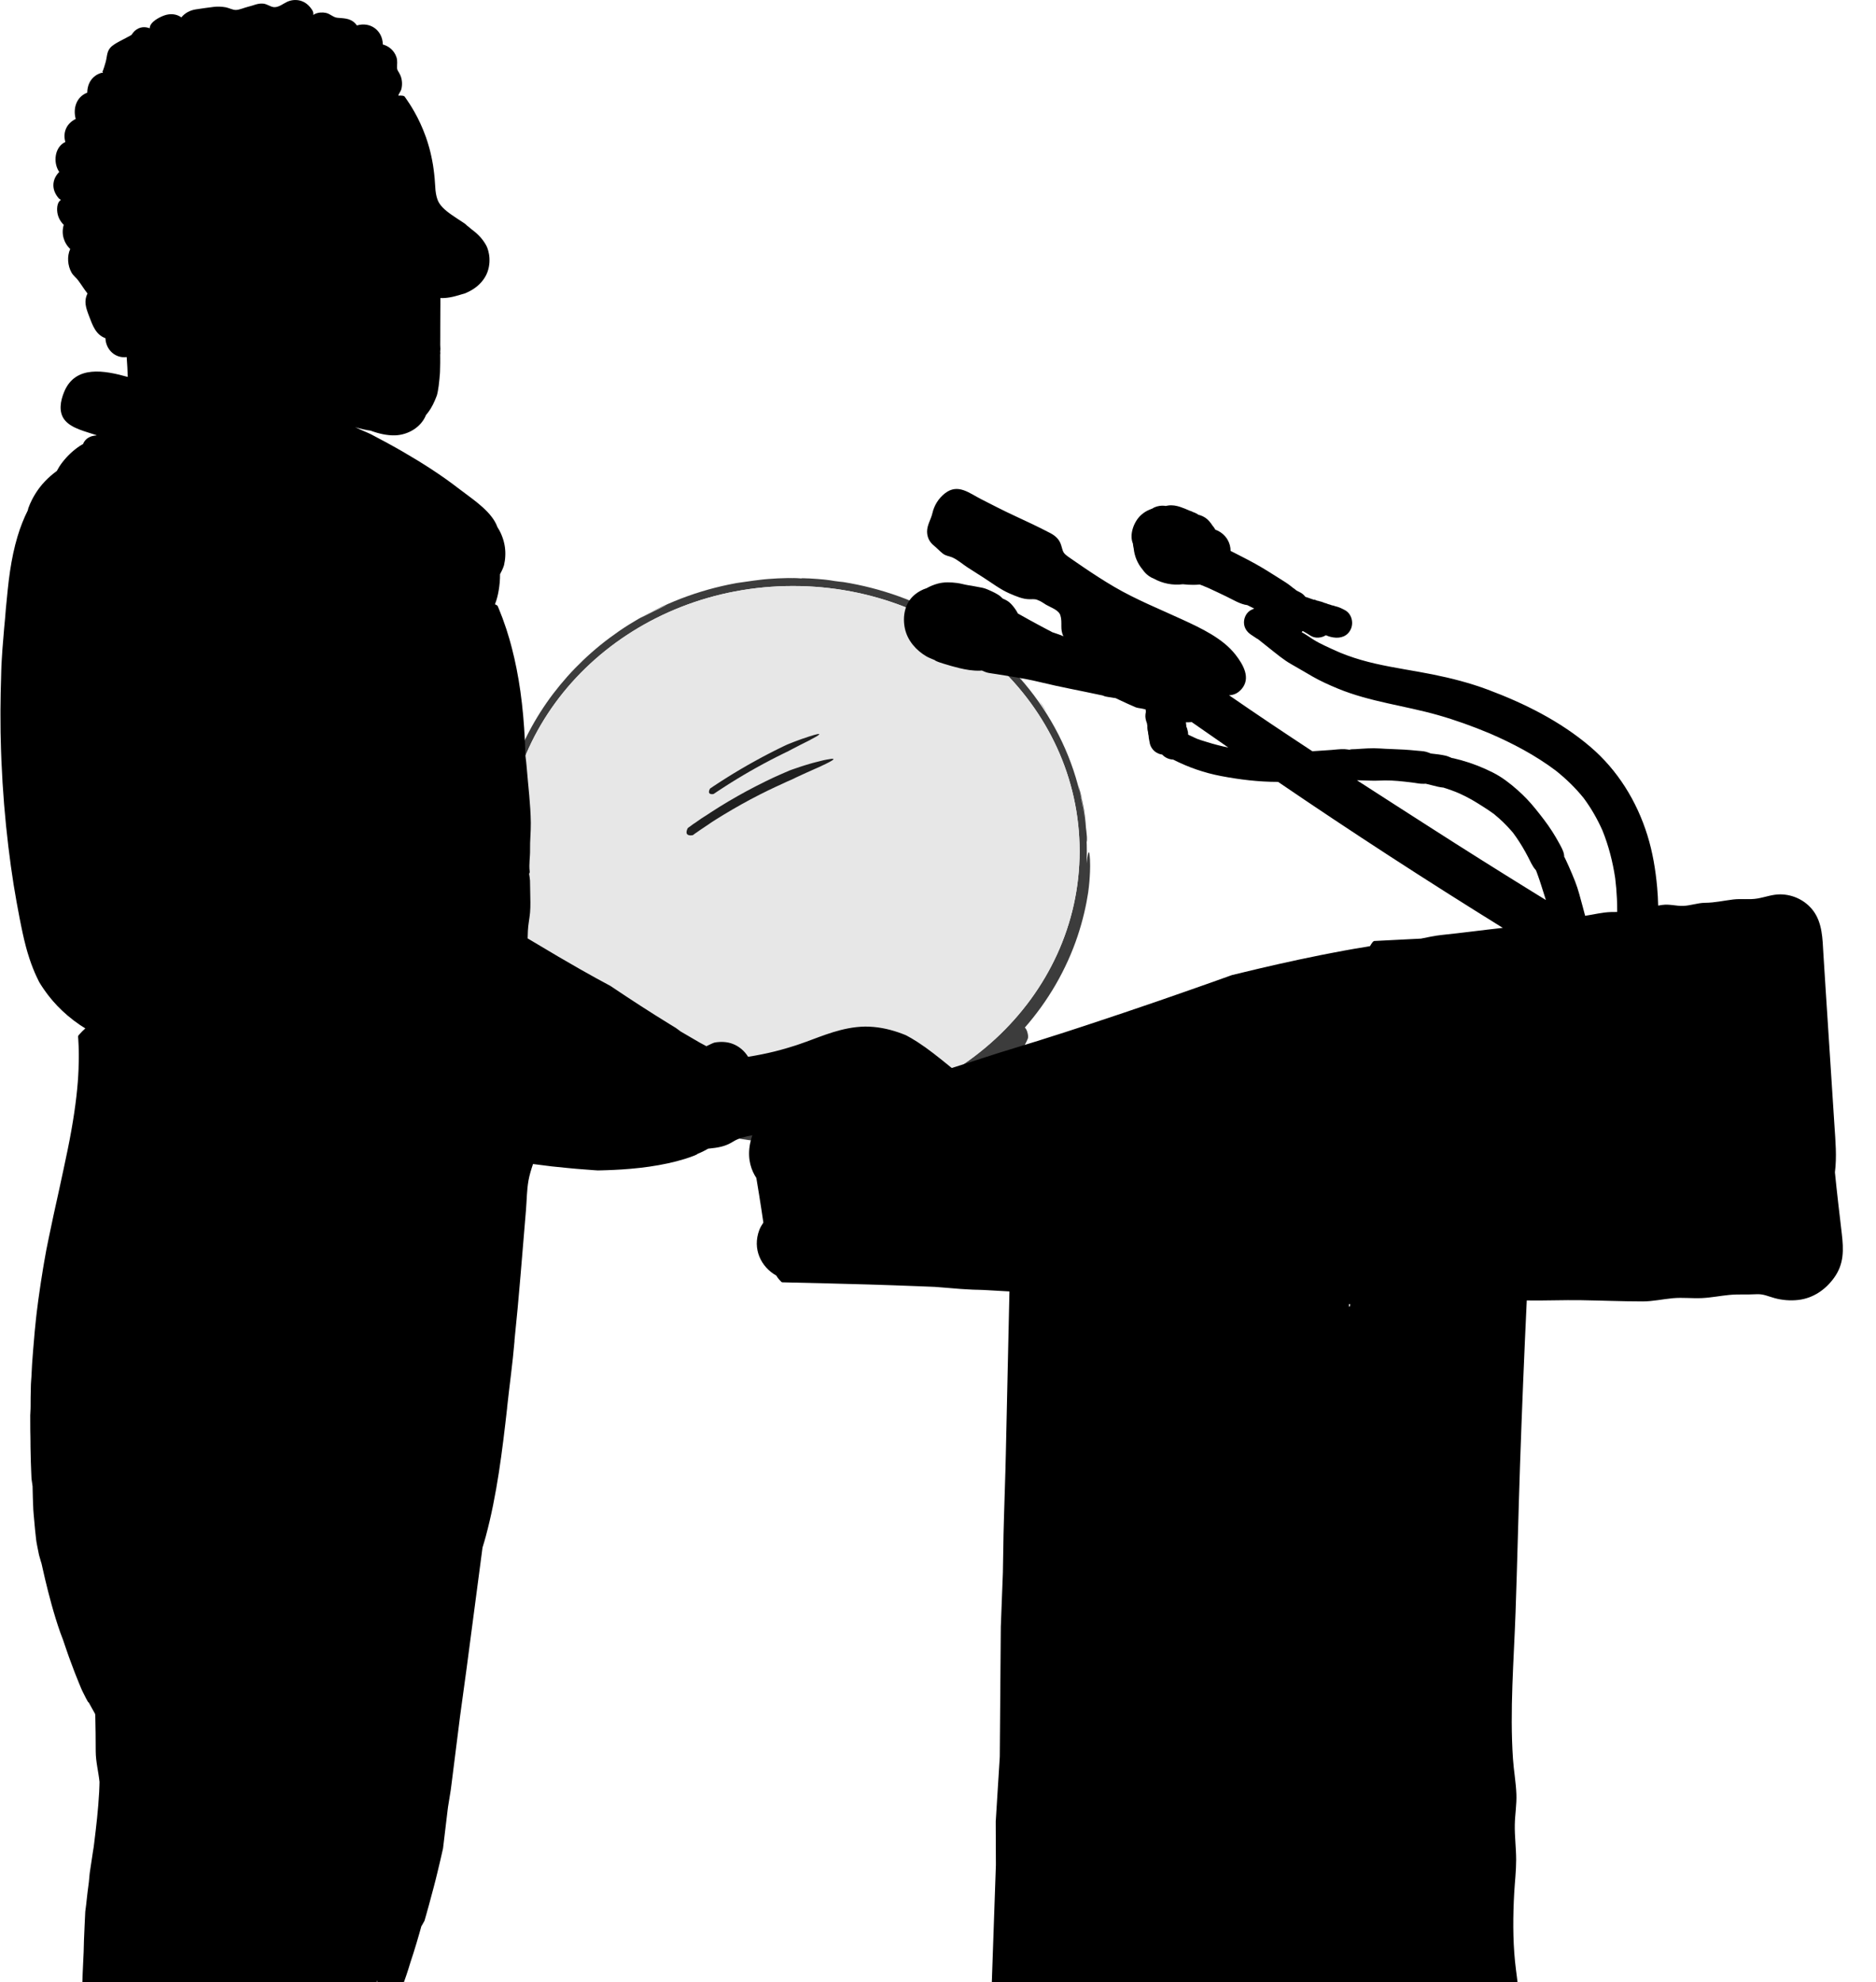 <?xml version="1.0" encoding="UTF-8" standalone="no"?>
<svg width="1591px" height="1681px" viewBox="0 0 1591 1681" version="1.1" xmlns="http://www.w3.org/2000/svg" xmlns:xlink="http://www.w3.org/1999/xlink" xmlns:sketch="http://www.bohemiancoding.com/sketch/ns">
    <!-- Generator: Sketch 3.3.3 (12072) - http://www.bohemiancoding.com/sketch -->
    <title>page05__panel01--podium-side</title>
    <desc>Created with Sketch.</desc>
    <defs></defs>
    <g id="Page-1" stroke="none" stroke-width="1" fill="none" fill-rule="evenodd" sketch:type="MSPage">
        <g id="page05__panel01--podium-side" sketch:type="MSArtboardGroup">
            <g id="Imported-Layers" sketch:type="MSLayerGroup">
                <path d="M883.836,598.283 C884.726,599.677 885.438,600.713 886.114,601.651 C886.781,602.596 887.389,603.455 888.105,604.469 C885.454,600.194 882.572,596.019 879.631,591.899 C880.368,592.936 881.059,593.999 881.766,595.053 C882.466,596.114 883.176,597.172 883.836,598.283" id="Fill-1" fill="#3C3C3C" sketch:type="MSShapeGroup"></path>
                <path d="M871.067,580.796 C870.487,580.087 869.906,579.376 869.366,578.715 C868.819,578.112 868.292,577.53 867.821,577.008 C868.367,577.63 868.917,578.256 869.467,578.883 C870.002,579.522 870.536,580.161 871.067,580.796" id="Fill-2" fill="#3C3C3C" sketch:type="MSShapeGroup"></path>
                <path d="M855.551,563.94 C856.352,564.752 857.159,565.542 857.937,566.345 C858.711,567.152 859.478,567.952 860.237,568.744 C860.997,569.534 861.758,570.311 862.479,571.11 C861.856,570.391 861.181,569.667 860.472,568.918 C859.764,568.169 859.026,567.39 858.259,566.579 C857.498,565.763 856.655,564.964 855.803,564.111 C854.94,563.268 854.063,562.375 853.109,561.49 C853.948,562.298 854.742,563.135 855.551,563.94" id="Fill-3" fill="#3C3C3C" sketch:type="MSShapeGroup"></path>
                <path d="M867.382,576.896 C866.393,575.609 865.944,574.943 867.747,576.926 L867.821,577.008 C866.946,576.026 866.094,575.031 865.202,574.058 C864.306,573.088 863.402,572.109 862.479,571.11 C863.416,572.182 864.303,573.198 865.137,574.152 C865.959,575.114 866.693,576.045 867.382,576.896" id="Fill-4" fill="#3C3C3C" sketch:type="MSShapeGroup"></path>
                <path d="M870.215,580.571 C869.837,580.055 869.437,579.511 869.002,578.935 C868.492,578.294 867.952,577.613 867.382,576.896 C867.858,577.516 868.488,578.311 869.061,579.035 C869.52,579.644 869.941,580.2 870.215,580.571" id="Fill-5" fill="#3C3C3C" sketch:type="MSShapeGroup"></path>
                <path d="M870.215,580.571 C870.265,580.641 870.321,580.715 870.371,580.783 C870.327,580.723 870.273,580.65 870.215,580.571" id="Fill-6" fill="#3C3C3C" sketch:type="MSShapeGroup"></path>
                <path d="M924.506,733.605 C924.485,731.838 924.45,730.325 924.404,729.039 C924.097,723.889 923.674,722.355 923.271,722.647 C922.864,722.941 922.459,725.061 922.144,727.26 C922.068,727.81 921.993,728.366 921.919,728.899 C921.843,729.431 921.769,729.944 921.703,730.407 C921.608,731.105 921.535,731.692 921.491,732.079 C921.625,728.949 921.695,725.806 921.695,722.647 C921.695,720.534 921.663,718.429 921.603,716.331 C921.606,716.408 921.611,716.483 921.615,716.559 C921.632,717.242 921.65,717.923 921.668,718.602 C921.701,719.96 921.733,721.311 921.766,722.647 C921.769,722.554 921.774,722.45 921.777,722.353 C921.749,720.992 921.721,719.627 921.694,718.267 C921.675,717.588 921.679,716.91 921.643,716.235 C921.612,715.559 921.581,714.887 921.55,714.218 L921.535,714.309 C921.454,712.176 921.344,710.05 921.202,707.931 C921.343,710.021 921.462,712.114 921.55,714.218 C921.616,713.781 921.698,713.606 921.756,713.05 C921.784,712.772 921.807,712.399 921.816,711.85 C921.828,711.302 921.831,710.577 921.778,709.599 C921.655,708.298 921.469,706.333 921.313,704.692 C921.115,703.058 920.955,701.747 920.955,701.747 C920.822,698.812 920.49,695.857 920.171,692.871 C919.964,691.385 919.754,689.891 919.545,688.392 L919.382,687.268 L919.187,686.145 C919.055,685.398 918.922,684.649 918.789,683.898 C917.694,677.901 916.307,671.88 914.597,665.955 C914.775,666.835 914.954,667.724 915.134,668.62 C915.318,669.514 915.501,670.414 915.652,671.329 C916.06,673.041 916.389,674.373 916.631,675.313 C916.877,676.251 916.998,676.806 917.067,676.945 C917.129,677.087 917.11,676.819 917.006,676.133 C916.998,676.089 916.99,676.038 916.982,675.99 C918.872,685.719 920.198,695.2 920.968,704.763 C915.132,633.234 874.584,570.772 815.022,532.032 C814.575,531.726 814.137,531.428 813.719,531.141 C813.237,530.813 812.777,530.498 812.344,530.203 C811.91,529.91 811.495,529.65 811.12,529.404 C809.612,528.429 808.657,527.812 808.657,527.812 C793.706,518.714 778.251,511.468 762.61,505.82 C746.964,500.177 731.118,496.149 715.235,493.588 C714.003,493.458 712.955,493.361 711.805,493.224 C710.657,493.077 709.399,492.957 707.758,492.697 C706.519,492.49 705.279,492.257 704.028,492.095 C702.777,491.933 701.527,491.77 700.282,491.609 L698.529,491.419 L696.773,491.27 C695.603,491.169 694.434,491.07 693.266,490.971 C692.1,490.858 690.93,490.811 689.764,490.732 C688.597,490.659 687.432,490.588 686.27,490.516 C684.641,490.457 682.991,490.427 681.317,490.381 L681.183,490.38 C678.545,490.357 679.326,490.48 680.952,490.627 C681.024,490.633 681.094,490.638 681.166,490.643 L681.131,490.641 C681.071,490.637 681.009,490.632 680.952,490.627 C679.846,490.538 678.678,490.491 677.425,490.449 C676.172,490.404 674.836,490.365 673.393,490.33 C671.463,490.363 669.491,490.397 667.485,490.431 C669.059,490.397 670.666,490.362 672.277,490.327 C672.653,490.327 673.029,490.328 673.393,490.33 C674.749,490.332 676.078,490.335 677.395,490.337 C677.878,490.337 678.357,490.338 678.839,490.338 C679.062,490.339 679.288,490.34 679.515,490.341 C680.116,490.349 680.716,490.368 681.317,490.381 C682.067,490.389 682.82,490.398 683.603,490.407 C672.882,489.975 662.197,490.129 651.549,490.979 C650.324,491.089 649.127,491.196 647.999,491.297 C646.871,491.411 645.814,491.543 644.864,491.652 C637.174,492.546 629.569,493.794 624.822,494.405 C622.959,494.714 621.075,495.116 619.186,495.486 C619.539,495.433 619.926,495.375 620.282,495.321 C619.441,495.468 618.734,495.592 618.159,495.692 C610.267,497.329 602.418,499.333 594.643,501.713 C579.477,506.359 564.569,512.436 550.064,520.075 C544.238,523.153 538.556,526.435 533.026,529.912 C527.49,533.382 522.146,537.102 516.945,540.974 C506.535,548.714 496.851,557.275 487.892,566.469 C483.406,571.062 479.155,575.866 475.074,580.797 C471.008,585.739 467.107,590.816 463.476,596.08 C459.833,601.334 456.401,606.733 453.191,612.264 L450.825,616.438 L448.565,620.672 C448.181,621.374 447.825,622.09 447.467,622.807 L446.39,624.952 C446.037,625.671 445.661,626.378 445.326,627.105 L443.281,631.454 C442.94,632.179 442.631,632.919 442.305,633.651 L441.338,635.853 C441.012,636.586 440.692,637.321 440.395,638.067 C439.79,639.552 439.184,641.038 438.577,642.525 C438.009,644.027 437.44,645.529 436.871,647.032 C434.661,653.07 432.7,659.212 431,665.444 C429.282,671.674 427.9,678.01 426.756,684.41 L426.326,686.811 C426.189,687.612 426.079,688.419 425.953,689.223 L425.405,692.849 L425.252,694.063 C425.053,695.682 424.854,697.303 424.654,698.926 C424.496,700.553 424.34,702.181 424.182,703.812 C423.626,710.341 423.348,716.921 423.349,723.535 C423.369,725.189 423.389,726.844 423.408,728.501 C423.471,730.158 423.534,731.816 423.597,733.477 L423.647,734.723 L423.729,735.968 C423.784,736.798 423.839,737.629 423.893,738.461 C423.952,739.293 423.994,740.126 424.067,740.957 C424.144,741.787 424.222,742.619 424.299,743.451 C424.921,750.106 425.812,756.779 427.065,763.43 C428.315,770.081 429.871,776.718 431.746,783.315 C435.802,797.613 441.269,811.357 447.93,824.346 C454.589,837.337 462.47,849.553 471.294,860.891 C474.231,864.663 477.278,868.336 480.42,871.91 C479.763,872.337 479.151,872.954 478.591,873.679 C478.368,873.931 478.238,874.189 478.082,874.457 C477.935,874.724 477.79,874.999 477.683,875.274 C477.571,875.549 477.47,875.828 477.379,876.104 L477.313,876.31 C477.313,876.377 477.271,876.447 477.254,876.516 C477.208,876.652 477.167,876.788 477.127,876.921 C476.899,877.545 476.917,877.712 476.962,878.168 C476.982,878.475 477.394,881.429 478.45,886.278 C478.755,887.48 479.135,888.792 479.588,890.198 C479.813,890.901 480.031,891.637 480.297,892.386 C480.578,893.128 480.87,893.896 481.169,894.688 C481.451,895.488 481.826,896.277 482.161,897.109 C482.333,897.524 482.509,897.945 482.685,898.37 C482.862,898.796 483.088,899.206 483.293,899.633 C483.504,900.056 483.717,900.485 483.933,900.918 C484.154,901.349 484.357,901.796 484.611,902.224 C485.091,903.092 485.582,903.979 486.084,904.885 C486.627,905.766 487.177,906.67 487.757,907.578 C488.37,908.462 489.049,909.327 489.712,910.223 C490.037,910.675 490.407,911.1 490.768,911.537 C491.131,911.973 491.496,912.411 491.865,912.853 C492.224,913.301 492.62,913.726 493.019,914.152 C493.416,914.58 493.816,915.011 494.218,915.445 C494.61,915.889 495.038,916.304 495.468,916.723 C495.897,917.142 496.329,917.564 496.764,917.988 C497.19,918.421 497.659,918.815 498.122,919.221 C498.585,919.625 499.052,920.031 499.52,920.44 C501.376,922.088 503.36,923.625 505.412,925.087 C507.517,926.472 509.696,927.756 511.909,928.97 C514.092,930.235 516.313,931.431 518.544,932.582 C519.661,933.155 520.775,933.727 521.897,934.273 C523.022,934.816 524.15,935.359 525.279,935.904 C526.41,936.449 527.542,936.994 528.675,937.54 L530.404,938.298 L532.154,939.004 C541.344,943.106 550.708,946.763 559.599,949.827 C561.83,950.57 564.023,951.299 566.169,952.013 C567.238,952.382 568.313,952.693 569.371,953.014 C570.428,953.333 571.473,953.648 572.503,953.959 C576.612,955.25 580.554,956.26 584.174,957.253 C585.081,957.496 585.961,957.763 586.834,957.97 C587.707,958.185 588.558,958.394 589.388,958.598 C591.049,959.008 592.624,959.394 594.104,959.759 C594.845,959.935 595.558,960.127 596.254,960.275 C596.95,960.426 597.621,960.571 598.265,960.71 C599.553,960.989 600.737,961.245 601.806,961.477 C603.944,961.935 605.62,962.315 606.775,962.509 C607.926,962.722 608.541,962.836 608.541,962.836 C608.541,962.836 609.293,962.942 610.607,963.127 C611.264,963.22 612.061,963.332 612.973,963.46 C613.429,963.524 613.915,963.592 614.426,963.665 C614.937,963.739 615.475,963.81 616.038,963.868 C618.057,964.092 620.375,964.35 622.85,964.625 C624.558,965.06 626.815,965.544 629.708,966 C631.291,966.254 633.061,966.537 635.032,966.795 C637.002,967.042 639.173,967.262 641.555,967.5 C644.362,967.799 647.325,968.07 650.359,968.318 C651.877,968.42 653.412,968.523 654.955,968.627 C656.498,968.728 658.05,968.824 659.598,968.884 C662.695,969.019 665.783,969.156 668.778,969.2 C670.275,969.229 671.749,969.257 673.189,969.285 C674.63,969.287 676.036,969.29 677.398,969.292 C678.761,969.29 680.081,969.286 681.345,969.283 C682.609,969.26 683.818,969.237 684.963,969.215 C687.254,969.17 689.287,969.132 690.977,969.054 C694.359,968.915 696.377,968.832 696.377,968.832 C696.377,968.832 696.57,968.814 696.943,968.778 C697.316,968.738 697.87,968.678 698.591,968.599 C700.035,968.444 702.153,968.214 704.848,967.921 C710.231,967.26 717.929,966.331 727.121,964.845 C736.316,963.359 746.99,961.435 758.431,958.815 C769.861,956.174 782.037,952.759 793.942,948.191 C799.891,945.91 805.766,943.343 811.424,940.493 C812.829,939.759 814.229,939.027 815.622,938.299 C817.001,937.541 818.362,936.76 819.721,935.998 C822.415,934.413 825.067,932.804 827.594,931.096 C832.669,927.711 837.379,924.113 841.651,920.436 C845.898,916.727 849.696,912.939 853.049,909.267 C853.862,908.323 854.658,907.398 855.437,906.493 C855.823,906.038 856.217,905.598 856.584,905.144 C856.946,904.684 857.303,904.23 857.655,903.781 C858.361,902.882 859.047,902.005 859.716,901.152 C860.346,900.266 860.96,899.405 861.554,898.57 C862.772,896.921 863.783,895.271 864.753,893.765 C865.749,892.275 866.526,890.804 867.285,889.504 C867.655,888.848 868.02,888.234 868.34,887.637 C868.647,887.033 868.935,886.465 869.205,885.932 C869.742,884.866 870.205,883.948 870.588,883.187 C871.293,881.634 871.683,880.717 871.759,880.551 C871.915,880.047 871.942,878.941 871.923,878.699 C871.866,877.876 871.728,877.107 871.575,876.414 C871.422,875.721 871.247,875.1 871.052,874.544 C870.663,873.432 870.198,872.582 869.681,871.939 C869.511,871.728 869.335,871.543 869.155,871.374 C873.79,866.082 878.363,860.376 882.717,854.345 C887.19,848.152 891.433,841.62 895.322,834.895 C903.114,821.451 909.438,807.223 913.929,793.703 C918.443,780.185 921.25,767.442 922.832,757.01 C923.054,755.255 923.298,753.589 923.461,751.994 C923.619,750.399 923.768,748.884 923.909,747.445 C924.044,746.007 924.109,744.639 924.199,743.348 C924.277,742.057 924.372,740.84 924.393,739.689 C924.424,738.54 924.454,737.46 924.481,736.447 C924.492,735.941 924.503,735.452 924.513,734.978 C924.521,734.505 924.509,734.047 924.506,733.605 M544.824,523.127 C545.352,522.824 545.874,522.523 546.39,522.226 C547.428,521.638 548.441,521.051 549.452,520.51 C550.47,519.98 551.468,519.462 552.446,518.952 C553.428,518.451 554.388,517.95 555.352,517.506 C556.312,517.057 557.256,516.616 558.18,516.184 C559.106,515.753 560.017,515.337 560.926,514.96 C561.831,514.577 562.719,514.202 563.593,513.834 C564.466,513.469 565.321,513.104 566.176,512.784 C565.3,513.17 564.409,513.608 563.486,514.041 C562.562,514.473 561.615,514.917 560.65,515.369 C558.721,516.276 556.749,517.266 554.745,518.214 C552.762,519.208 550.772,520.207 548.829,521.181 C547.864,521.68 546.911,522.173 545.978,522.657 C545.046,523.142 544.118,523.592 543.242,524.072 C543.767,523.741 544.296,523.429 544.824,523.127 M663.905,957.368 C662.175,957.508 660.478,957.645 658.845,957.778 C657.209,957.923 655.636,958.009 654.153,958.117 C652.715,958.218 651.365,958.314 650.126,958.401 C649.706,958.333 649.287,958.265 648.864,958.196 C647.664,958.006 646.45,957.814 645.23,957.621 C644.015,957.402 642.796,957.182 641.577,956.962 C640.361,956.749 639.148,956.537 637.945,956.325 C637.344,956.222 636.745,956.119 636.151,956.016 C635.557,955.908 634.969,955.783 634.384,955.669 C632.051,955.211 629.79,954.769 627.668,954.354 C626.606,954.163 625.587,953.923 624.608,953.71 C623.629,953.496 622.693,953.291 621.808,953.098 C620.037,952.717 618.466,952.377 617.159,952.096 C614.559,951.47 613.007,951.097 613.007,951.097 C613.007,951.097 612.407,950.985 611.28,950.776 C610.717,950.672 610.022,950.544 609.205,950.393 C608.796,950.317 608.357,950.236 607.889,950.149 C607.423,950.049 606.928,949.943 606.404,949.831 C604.311,949.386 601.768,948.846 598.85,948.226 C595.952,947.524 592.679,946.732 589.109,945.868 C587.338,945.38 585.493,944.872 583.583,944.346 C582.628,944.081 581.657,943.812 580.672,943.538 C579.685,943.266 578.699,942.939 577.691,942.636 C575.677,942.016 573.609,941.378 571.494,940.727 C569.391,940.041 567.255,939.296 565.076,938.563 C563.988,938.191 562.885,937.829 561.785,937.439 C560.69,937.032 559.588,936.623 558.477,936.21 C557.367,935.798 556.25,935.384 555.127,934.967 C554.565,934.762 554.001,934.556 553.436,934.349 C552.87,934.144 552.315,933.909 551.751,933.69 C549.505,932.798 547.24,931.898 544.965,930.995 C544.393,930.775 543.832,930.531 543.269,930.286 L541.578,929.558 C540.451,929.073 539.322,928.587 538.192,928.101 C535.947,927.094 533.769,925.945 531.522,924.964 C529.298,923.942 527.048,922.957 524.887,921.898 C522.721,920.853 520.617,919.794 518.6,918.696 L517.845,918.284 L517.115,917.844 C516.624,917.555 516.152,917.254 515.674,916.96 C514.728,916.364 513.805,915.761 512.912,915.144 C512.018,914.53 511.1,913.972 510.247,913.358 C509.379,912.759 508.551,912.138 507.742,911.513 C507.338,911.201 506.978,910.849 506.598,910.521 C506.223,910.189 505.849,909.858 505.478,909.529 C504.775,908.827 504.08,908.133 503.394,907.449 C503.068,907.088 502.748,906.727 502.433,906.367 C502.118,906.005 501.792,905.66 501.492,905.295 C500.909,904.549 500.323,903.826 499.765,903.1 C499.238,902.349 498.719,901.611 498.209,900.885 C498.091,900.698 497.972,900.512 497.855,900.326 C497.724,900.149 497.605,899.966 497.481,899.787 C497.234,899.429 496.989,899.074 496.746,898.721 C496.496,898.374 496.296,897.999 496.072,897.646 C495.851,897.289 495.639,896.932 495.429,896.579 C495.325,896.403 495.221,896.227 495.117,896.053 C495.024,895.873 494.931,895.694 494.838,895.515 C494.653,895.16 494.47,894.808 494.289,894.46 C494.111,894.111 493.926,893.771 493.756,893.428 C493.593,893.083 493.432,892.741 493.273,892.405 C492.962,891.729 492.62,891.086 492.386,890.423 C492.133,889.767 491.889,889.13 491.652,888.515 C491.526,888.21 491.439,887.898 491.339,887.596 C491.24,887.295 491.143,886.998 491.047,886.707 C490.617,885.557 490.421,884.439 490.146,883.452 C490.072,883.206 489.999,882.966 489.929,882.733 C489.873,882.497 489.818,882.267 489.765,882.043 L489.736,881.925 C493.21,885.456 496.781,888.876 500.444,892.179 C510.997,901.657 522.299,910.167 534.155,917.679 C535.644,918.599 537.115,919.543 538.612,920.439 C540.116,921.326 541.616,922.213 543.114,923.098 C544.633,923.948 546.151,924.797 547.666,925.644 C549.183,926.488 550.729,927.275 552.257,928.092 C558.404,931.288 564.652,934.222 570.979,936.896 C577.302,939.582 583.726,941.955 590.2,944.092 C596.677,946.22 603.208,948.121 609.795,949.723 C628.211,954.23 646.964,956.686 665.74,957.211 C665.126,957.268 664.512,957.322 663.905,957.368 M846.258,894.319 C845.077,895.887 843.682,897.419 842.286,899.054 C839.38,902.235 836.108,905.571 832.372,908.81 C828.633,912.041 824.501,915.235 820.027,918.252 C818.895,918.987 817.769,919.749 816.611,920.48 C815.438,921.192 814.259,921.907 813.072,922.626 C811.865,923.32 810.633,923.997 809.406,924.691 C808.796,925.044 808.162,925.361 807.533,925.691 C806.904,926.018 806.273,926.346 805.641,926.675 C800.561,929.267 795.243,931.626 789.811,933.741 C784.378,935.858 778.831,937.731 773.296,939.389 C769.43,940.545 765.57,941.587 761.754,942.542 C762.552,942.264 763.35,941.986 764.148,941.708 L765.353,941.284 L766.55,940.835 L768.945,939.937 C775.325,937.513 781.637,934.843 787.866,931.923 C794.09,928.992 800.218,925.789 806.25,922.346 C812.28,918.901 818.207,915.203 824.011,911.247 C829.812,907.286 835.475,903.051 840.999,898.569 C842.825,897.092 844.712,895.508 846.64,893.833 C846.513,893.993 846.384,894.155 846.258,894.319 M672.498,946.589 C538.235,946.589 429.393,845.931 429.393,721.763 C429.393,597.595 538.235,496.937 672.498,496.937 C806.76,496.937 915.602,597.595 915.602,721.763 C915.602,845.931 806.76,946.589 672.498,946.589" id="Fill-7" fill="#3C3C3C" sketch:type="MSShapeGroup"></path>
                <path d="M672.498,496.937 C538.235,496.937 429.393,597.595 429.393,721.763 C429.393,845.931 538.235,946.589 672.498,946.589 C806.76,946.589 915.602,845.931 915.602,721.763 C915.602,597.595 806.76,496.937 672.498,496.937" id="Fill-8" fill="#E7E7E7" sketch:type="MSShapeGroup"></path>
                <path d="M605.392,673.18 C605.234,673.285 605.177,673.323 604.896,673.352 C603.038,673.665 599.822,673.417 601.914,669.14 C601.953,669.062 602.162,668.73 602.301,668.609 C602.406,668.538 603.453,667.833 605.204,666.652 C606.087,666.072 607.147,665.377 608.354,664.583 C609.565,663.796 610.913,662.893 612.405,661.956 C613.894,661.013 615.501,659.994 617.198,658.919 C618.908,657.865 620.707,656.756 622.565,655.611 C624.439,654.491 626.372,653.335 628.334,652.162 C630.313,651.016 632.32,649.854 634.326,648.692 C636.349,647.56 638.359,646.409 640.355,645.312 C642.357,644.226 644.316,643.138 646.23,642.122 C648.147,641.112 650,640.136 651.756,639.211 C653.522,638.308 655.192,637.455 656.733,636.667 C658.277,635.887 659.704,635.194 660.962,634.568 C662.222,633.947 663.317,633.399 664.23,632.97 C666.05,632.104 667.089,631.61 667.089,631.61 C667.089,631.61 667.782,631.322 668.944,630.839 C670.11,630.365 671.756,629.721 673.645,628.985 C675.53,628.237 677.689,627.462 679.862,626.676 C682.03,625.881 684.254,625.171 686.261,624.528 C687.95,623.953 689.366,623.533 690.52,623.212 C691.674,622.891 692.57,622.675 693.236,622.552 C694.57,622.303 694.994,622.426 694.746,622.805 C694.499,623.187 693.584,623.828 692.241,624.623 C690.899,625.421 689.122,626.353 687.176,627.383 C687.398,627.319 686.33,627.867 684.605,628.724 C684.174,628.937 683.702,629.171 683.199,629.421 C682.698,629.674 682.166,629.944 681.614,630.225 C680.507,630.782 679.317,631.383 678.12,631.986 C675.731,633.201 673.335,634.461 671.523,635.392 C669.726,636.35 668.52,636.995 668.52,636.995 C668.52,636.995 667.508,637.479 665.735,638.329 C664.854,638.765 663.784,639.294 662.556,639.901 C661.331,640.513 659.937,641.182 658.44,641.959 C656.938,642.729 655.311,643.563 653.589,644.446 C651.878,645.35 650.074,646.304 648.206,647.291 C646.351,648.303 644.433,649.349 642.483,650.413 C640.547,651.503 638.579,652.61 636.61,653.719 C634.656,654.854 632.7,655.991 630.773,657.111 C628.861,658.258 626.977,659.387 625.151,660.482 C623.34,661.6 621.587,662.684 619.92,663.713 C618.267,664.763 616.701,665.759 615.25,666.68 C613.794,667.594 612.482,668.478 611.3,669.246 C610.123,670.02 609.089,670.7 608.228,671.266 C606.519,672.42 605.497,673.109 605.392,673.18" id="Fill-9" fill="#1F1F1F" sketch:type="MSShapeGroup"></path>
                <path d="M587.853,708.036 C587.647,708.178 587.573,708.231 587.201,708.273 C585.957,708.485 584.27,708.522 583.222,707.812 C582.171,707.096 581.761,705.639 583.026,702.703 C583.073,702.597 583.336,702.146 583.514,701.979 C583.582,701.93 583.949,701.651 584.616,701.228 C584.78,701.12 584.963,701 585.161,700.87 C585.349,700.724 585.553,700.566 585.771,700.396 C586.203,700.049 586.716,699.685 587.281,699.273 C587.563,699.065 587.862,698.853 588.179,698.635 C588.488,698.406 588.835,698.203 589.194,697.988 C589.95,697.617 590.574,696.938 591.402,696.453 C592.206,695.933 593.021,695.327 593.899,694.718 C594.337,694.413 594.779,694.089 595.245,693.778 C595.706,693.461 596.201,693.172 596.693,692.857 C597.188,692.547 597.693,692.232 598.207,691.91 C598.722,691.59 599.245,691.263 599.764,690.909 C600.812,690.22 601.879,689.484 603.003,688.772 C605.246,687.343 607.609,685.838 610.048,684.284 C612.519,682.783 615.054,681.205 617.656,679.654 C620.279,678.14 622.928,676.578 625.6,675.064 C626.943,674.319 628.286,673.575 629.623,672.834 C630.291,672.463 630.958,672.093 631.623,671.725 C631.956,671.541 632.288,671.357 632.619,671.173 C632.954,670.996 633.288,670.819 633.622,670.642 C634.956,669.936 636.279,669.236 637.586,668.544 C638.896,667.859 640.175,667.153 641.463,666.518 C644.029,665.228 646.499,663.963 648.858,662.8 C651.228,661.661 653.469,660.584 655.536,659.59 C656.565,659.083 657.578,658.654 658.529,658.224 C659.484,657.798 660.389,657.395 661.239,657.016 C662.94,656.258 664.418,655.587 665.654,655.079 C668.107,654.021 669.508,653.417 669.508,653.417 C669.508,653.417 670.441,653.072 672.006,652.494 C673.576,651.934 675.796,651.188 678.343,650.332 C680.883,649.458 683.798,648.592 686.733,647.724 C687.468,647.512 688.205,647.3 688.939,647.089 C689.674,646.882 690.413,646.698 691.141,646.507 C692.597,646.131 694.023,645.771 695.38,645.441 C696.526,645.149 697.562,644.858 698.527,644.659 C699.489,644.453 700.357,644.274 701.137,644.123 C702.695,643.821 703.899,643.625 704.793,643.531 C706.579,643.334 707.122,643.525 706.763,644.005 C706.404,644.484 705.154,645.285 703.33,646.254 C701.507,647.227 699.111,648.368 696.478,649.592 C696.775,649.527 695.331,650.178 693.003,651.193 C692.42,651.445 691.783,651.722 691.104,652.017 C690.429,652.323 689.713,652.648 688.97,652.986 C687.483,653.666 685.872,654.365 684.258,655.082 C683.449,655.432 682.644,655.803 681.853,656.173 C681.061,656.54 680.28,656.902 679.523,657.252 C678.009,657.952 676.59,658.607 675.372,659.169 C672.956,660.338 671.335,661.123 671.335,661.123 C671.335,661.123 670.995,661.268 670.358,661.541 C669.72,661.813 668.786,662.213 667.601,662.735 C665.249,663.817 661.882,665.353 657.857,667.234 C655.849,668.187 653.674,669.219 651.371,670.311 C649.089,671.445 646.681,672.642 644.189,673.881 C641.721,675.166 639.168,676.495 636.574,677.846 C634.005,679.248 631.393,680.672 628.78,682.098 C626.195,683.575 623.608,685.055 621.059,686.513 C618.534,688.013 616.046,689.491 613.635,690.924 C611.251,692.401 608.942,693.832 606.748,695.191 C605.655,695.876 604.607,696.57 603.583,697.228 C602.563,697.893 601.605,698.579 600.668,699.216 C598.798,700.493 597.033,701.602 595.516,702.675 C593.924,703.638 592.671,704.692 591.529,705.428 C590.973,705.817 590.476,706.172 590.022,706.458 C589.797,706.606 589.587,706.742 589.393,706.868 C589.212,707.01 589.045,707.141 588.893,707.259 C588.294,707.739 587.921,707.987 587.853,708.036" id="Fill-10" fill="#1F1F1F" sketch:type="MSShapeGroup"></path>
                <path d="M791.879,559.418 C792.39,559.768 792.741,559.967 792.949,560.059 C792.591,559.862 792.244,559.654 791.913,559.432 L791.879,559.418" id="Fill-11" fill="#000000" sketch:type="MSShapeGroup"></path>
                <path d="M1267.39,690.623 C1267.138,690.434 1266.886,690.247 1266.634,690.059 C1266.848,690.227 1267.161,690.463 1267.445,690.674 L1267.39,690.623" id="Fill-12" fill="#000000" sketch:type="MSShapeGroup"></path>
                <path d="M1326.697,726.556 C1326.774,726.77 1326.843,726.826 1326.697,726.556" id="Fill-13" fill="#000000" sketch:type="MSShapeGroup"></path>
                <path d="M974.435,627.065 C974.369,626.595 974.314,626.152 974.266,625.727 C974.256,625.73 974.302,626.108 974.435,627.065" id="Fill-14" fill="#000000" sketch:type="MSShapeGroup"></path>
                <path d="M1561.96,1045.942 C1559.944,1028.688 1557.862,1011.444 1556.161,994.155 L1556.156,994.12 C1557.861,980.73 1556.62,967.796 1555.749,954.317 C1554.892,941.074 1554.036,927.831 1553.181,914.588 C1552.399,902.491 1551.617,890.394 1550.835,878.296 C1549.966,864.864 1549.098,851.431 1548.23,837.999 C1547.599,828.231 1546.94,818.465 1546.375,808.693 C1545.657,796.264 1545.54,782.628 1537.734,772.269 C1531.195,763.591 1520.845,758.539 1509.961,758.414 C1503.336,758.338 1497.014,760.801 1490.558,761.913 C1483.509,763.126 1476.802,761.909 1469.828,762.764 C1461.722,763.757 1454.256,765.507 1446.026,765.58 C1439.709,765.636 1433.68,767.994 1427.471,768.195 C1421.459,768.391 1416.018,766.532 1409.848,767.367 C1408.65,767.529 1407.456,767.727 1406.262,767.94 C1406.149,762.773 1405.868,757.61 1405.403,752.463 C1404.055,737.554 1401.583,722.652 1397.135,708.338 C1388.115,679.311 1371.81,652.931 1348.573,633.159 C1323.186,611.559 1292.887,596.466 1261.827,584.838 C1246.708,579.178 1230.848,575.1 1215.036,571.922 C1198.833,568.665 1182.432,566.434 1166.318,562.731 C1158.379,560.907 1150.526,558.709 1142.874,555.908 C1141.004,555.224 1139.146,554.507 1137.3,553.761 C1137.118,553.687 1136.935,553.612 1136.753,553.537 C1135.973,553.188 1135.181,552.862 1134.402,552.514 C1130.889,550.946 1127.369,549.393 1123.9,547.727 C1120.279,545.988 1116.711,544.227 1113.341,542.038 C1110.201,540 1107.166,537.85 1103.889,536.044 C1104.218,535.752 1104.529,535.44 1104.819,535.105 C1107.063,536.338 1109.267,537.648 1111.425,539.051 C1115.237,541.53 1120.548,541.139 1124.399,538.7 C1124.585,538.75 1124.769,538.803 1124.957,538.845 C1126.724,539.67 1128.591,540.195 1130.77,540.539 C1137.09,541.536 1143.09,539.447 1145.727,533.198 C1148.076,527.633 1146.147,520.33 1140.539,517.365 C1137.994,516.02 1135.404,514.693 1132.617,514.142 C1131.994,513.89 1131.364,513.677 1130.74,513.531 C1130.344,513.438 1129.956,513.372 1129.569,513.319 C1128.477,512.861 1127.379,512.523 1126.244,512.257 C1125.298,511.792 1124.332,511.488 1123.334,511.271 C1122.388,510.864 1121.427,510.496 1120.443,510.203 C1119.979,510.064 1119.533,509.967 1119.092,509.887 C1118.535,509.656 1117.976,509.481 1117.458,509.412 C1116.635,509.141 1116.773,509.25 1117.847,509.728 L1117.832,509.727 C1116.897,509.332 1115.962,508.938 1115.028,508.543 C1114.685,508.496 1114.342,508.448 1113.999,508.4 C1115.556,509.207 1115.409,509.189 1113.557,508.348 C1108.739,506.314 1115.529,509.201 1112.191,507.895 C1110.465,507.22 1108.751,506.644 1107.03,506.107 C1105.936,504.619 1104.538,503.347 1102.82,502.443 C1101.783,501.897 1100.736,501.368 1099.684,500.845 C1098.332,499.805 1096.983,498.652 1095.525,497.792 C1095.962,498.05 1096.296,498.248 1096.549,498.4 C1096.215,498.186 1095.828,497.925 1095.577,497.718 C1093.963,496.392 1092.334,495.165 1090.59,494.039 C1088.863,492.925 1087.123,491.832 1085.387,490.733 C1078.548,486.402 1071.783,482.093 1064.703,478.145 C1057.79,474.291 1050.667,470.806 1043.639,467.168 C1043.618,463.956 1042.848,460.758 1041.151,457.805 C1038.743,453.618 1034.938,450.699 1030.674,449.16 C1030.618,449.051 1030.566,448.941 1030.509,448.833 C1029.923,447.719 1029.2,446.748 1028.399,445.857 C1027.585,444.58 1026.666,443.343 1025.616,442.094 C1023.546,439.632 1020.912,437.945 1017.856,436.923 C1017.479,436.797 1017.049,436.698 1016.604,436.616 C1015.134,435.628 1013.559,434.825 1011.81,434.24 C1010.892,433.723 1009.887,433.315 1008.842,433.026 C1006.278,431.859 1003.662,430.799 1001.011,429.907 C997.678,428.784 994.296,428.186 990.784,428.658 C990.029,428.759 989.318,428.891 988.626,429.043 C987.592,428.864 986.533,428.798 985.49,428.817 C982.975,428.864 979.636,429.639 977.474,431.152 L977.459,431.163 C977.253,431.25 977.092,431.322 977.034,431.344 C975.672,431.877 974.267,432.426 972.96,433.088 C970.967,434.096 968.839,435.66 967.292,437.137 C961.622,442.546 957.566,453.227 960.798,460.961 C960.933,462.389 961.157,463.78 961.475,465.126 C962.119,471.576 964.683,477.888 968.971,482.941 C970.426,485.054 972.203,486.938 974.379,488.483 C975.719,489.434 977.104,490.147 978.526,490.676 C985.933,494.83 994.7,496.52 1003.151,495.436 C1006.08,495.779 1009.02,495.944 1011.907,495.948 C1013.779,495.95 1015.646,495.85 1017.508,495.684 C1018.516,496.045 1019.52,496.421 1020.518,496.81 C1021.382,497.148 1025.079,499.02 1021.569,497.204 C1022.691,497.784 1023.908,498.224 1025.06,498.745 C1030.155,501.048 1035.18,503.506 1040.225,505.916 C1045.574,508.472 1051.706,512.387 1057.847,513.163 C1059.787,514.116 1061.726,515.078 1063.666,516.04 C1062.767,516.433 1061.875,516.848 1060.996,517.291 C1057.25,519.176 1054.99,523.697 1054.99,527.76 C1054.99,532.23 1057.378,535.822 1060.996,538.231 C1062.532,539.253 1064.068,540.276 1065.606,541.296 C1065.931,541.512 1066.541,541.811 1067.064,542.131 C1067.182,542.231 1067.377,542.392 1067.689,542.643 C1067.762,542.701 1067.834,542.759 1067.907,542.817 L1067.916,542.827 L1067.907,542.818 C1070.692,545.057 1073.481,547.291 1076.291,549.498 C1082.468,554.348 1088.598,559.621 1095.474,563.453 C1101.389,566.75 1107.144,570.266 1113.024,573.627 C1119.984,577.606 1127.264,580.886 1134.67,583.941 C1161.833,595.146 1191.298,598.377 1219.412,606.364 C1234.24,610.577 1248.783,615.846 1263.017,621.765 C1282.868,630.313 1302.234,640.521 1319.525,653.548 C1328.179,660.462 1336.15,668.161 1343.096,676.798 C1349.436,685.342 1354.732,694.575 1359.037,704.299 C1364.254,717.25 1367.735,730.804 1369.804,744.602 C1370.528,750.455 1371.032,756.333 1371.286,762.226 C1371.428,765.495 1371.499,768.767 1371.504,772.038 C1371.505,772.477 1371.501,772.918 1371.495,773.358 C1369.786,773.36 1368.05,773.364 1366.261,773.411 C1358.874,773.602 1351.62,775.522 1344.325,776.599 C1343.684,774.098 1343.028,771.601 1342.337,769.114 C1340.31,761.818 1338.572,754.419 1335.783,747.368 C1334.103,743.117 1332.331,738.899 1330.477,734.72 C1329.75,733.081 1329.003,731.451 1328.236,729.831 C1327.853,729.022 1327.466,728.216 1327.073,727.413 C1326.784,726.824 1325.064,723.979 1326.294,725.887 C1326.5,726.207 1326.625,726.421 1326.697,726.556 C1326.648,726.42 1326.597,726.224 1326.596,726.008 C1326.595,725.543 1326.435,724.947 1326.366,724.505 C1326.086,722.742 1325.433,721.168 1324.658,719.543 C1323.84,717.828 1322.902,716.158 1321.987,714.492 C1320.225,711.283 1318.364,708.127 1316.392,705.041 C1312.036,698.221 1307.034,691.894 1301.961,685.599 C1297.479,680.039 1292.523,674.852 1287.182,670.112 C1280.775,664.426 1273.894,659.067 1266.235,655.192 C1257.57,650.808 1248.413,647.207 1239.05,644.622 C1236.923,644.034 1234.782,643.494 1232.632,642.999 C1232.407,642.947 1231.625,642.643 1231.417,642.724 C1233.532,643.727 1233.535,643.765 1231.426,642.839 C1230.776,642.553 1230.12,642.279 1229.46,642.018 C1228.428,641.601 1227.4,641.149 1226.321,640.892 C1222.104,639.89 1217.71,639.436 1213.373,638.952 C1212.101,638.415 1210.809,637.913 1209.503,637.547 C1207.144,636.885 1204.14,636.837 1201.641,636.574 C1197.993,636.191 1194.335,635.895 1190.674,635.672 C1183.853,635.256 1177.023,635.181 1170.207,634.702 C1163.385,634.222 1156.516,634.83 1149.699,635.275 C1149.212,635.307 1144.672,635.363 1144.599,635.627 C1145.197,635.754 1145.796,635.882 1146.393,636.01 C1144.954,635.771 1143.508,635.587 1142.056,635.459 C1141.496,635.402 1140.924,635.329 1140.364,635.299 C1136.683,635.101 1132.832,635.708 1129.154,635.965 C1123.767,636.343 1118.376,636.736 1112.982,637.057 C1089.261,621.481 1065.677,605.704 1042.347,589.583 C1046.072,589.454 1049.64,588.054 1052.779,584.529 C1061.243,575.028 1054.185,563.367 1047.708,555.045 C1037.026,541.322 1018.467,532.65 1003.128,525.564 C983.559,516.524 963.69,508.604 945.032,497.689 C936.126,492.478 927.477,486.845 918.934,481.063 C914.889,478.326 910.871,475.551 906.862,472.762 C901.039,468.71 901.765,468.165 899.914,462.211 C898.383,457.284 895.002,454.296 890.614,452.004 C880.768,446.862 870.773,442.149 860.683,437.501 C851.084,433.079 841.696,428.191 832.275,423.406 C821.891,418.133 812.462,409.745 801.4,418.334 C796.078,422.466 792.269,428.528 790.765,435.113 C789.544,440.463 786.169,445.278 786.229,450.874 C786.279,455.655 788.305,459.688 791.998,462.651 C794.616,464.751 796.7,467.112 799.296,469.216 C802.055,471.452 804.289,471.337 807.367,472.577 C811.829,474.374 816.56,478.588 820.617,481.2 C824.975,484.004 829.346,486.787 833.721,489.567 C841.011,494.199 848.303,499.885 856.268,503.294 C861.721,505.627 867.45,508.218 873.422,508.156 C877.568,508.113 878.091,507.827 881.913,509.642 C883.71,510.495 885.547,511.875 887.236,512.867 C891.397,515.31 897.878,517.247 899.299,521.839 C901.231,528.088 898.684,533.763 901.944,539.56 C898.807,538.149 895.361,537.178 892.293,536.068 C892.169,535.987 892.008,535.887 891.791,535.758 C890.687,535.105 889.498,534.562 888.362,533.966 C886.363,532.915 884.369,531.857 882.379,530.792 C875.951,527.352 869.569,523.827 863.228,520.231 C862.921,519.622 862.595,519.026 862.251,518.445 C860.915,516.191 859.232,514.004 857.442,512.102 C855.422,509.956 853.155,508.728 850.483,507.64 C849.164,506.274 847.714,505.071 846.078,504.064 C844.391,503.026 842.607,502.131 840.806,501.31 C838.291,500.164 835.779,498.982 833.068,498.41 C831.161,498.008 829.234,497.723 827.326,497.331 C825.247,496.904 823.16,496.573 821.063,496.255 C817.907,495.776 814.942,494.796 811.727,494.387 C806.386,493.708 800.795,493.458 795.543,494.85 C792.061,495.773 788.836,497.101 785.799,498.799 C782.257,499.938 778.875,501.708 775.752,504.281 C767.304,511.24 765.213,522.856 767.45,533.108 C769.654,543.219 777.01,551.586 785.803,556.669 C786.743,557.213 787.703,557.658 788.7,558.084 C789.756,558.536 790.813,558.989 791.879,559.418 C791.824,559.381 791.774,559.347 791.716,559.307 C791.779,559.351 791.848,559.389 791.913,559.432 C792.102,559.509 792.29,559.59 792.48,559.664 C793.171,559.932 793.435,560.275 792.949,560.059 C795.145,561.265 797.78,562.037 800.072,562.762 C804.532,564.171 809.1,565.453 813.644,566.555 C819.289,567.924 825.276,568.933 831.099,568.709 C831.654,568.688 832.201,568.653 832.742,568.603 C834.551,569.436 836.382,570.243 838.315,570.608 C840.484,571.016 842.689,571.282 844.869,571.625 C849.069,572.285 853.266,572.958 857.462,573.646 C865.849,575.021 874.183,576.503 882.442,578.524 C899.099,582.601 915.984,585.635 932.741,589.266 C933.523,589.436 934.307,589.591 935.092,589.742 C935.938,590.108 936.794,590.432 937.673,590.651 C938.994,590.98 940.406,591.105 941.749,591.328 L944.296,591.751 C944.466,591.78 944.636,591.808 944.806,591.836 C946.021,592.154 946.153,592.096 945.202,591.662 C945,591.551 944.799,591.44 944.597,591.329 L944.602,591.331 C945.055,591.541 945.508,591.752 945.961,591.963 C946.883,592.392 947.804,592.821 948.726,593.25 C951.337,594.466 953.948,595.682 956.559,596.898 C958.651,597.873 960.752,598.815 962.889,599.691 C964.479,600.342 966.226,600.491 967.915,600.786 C969.155,601.001 970.389,601.294 971.615,601.642 C971.633,602.341 971.684,603.031 971.78,603.71 C971.515,605.026 971.313,606.339 971.364,607.467 C971.456,609.517 971.943,611.402 972.682,613.216 C972.722,613.561 972.776,613.906 972.853,614.251 C972.918,614.737 972.992,615.191 973.072,615.638 C972.998,617.321 973.12,618.98 973.603,620.572 C973.671,621.756 973.826,622.908 974.12,624.042 C974.151,624.58 974.2,625.136 974.266,625.727 C974.301,625.715 975.01,630.129 975.266,631.004 C976.696,635.894 980.845,639.293 985.669,639.89 C987.978,642.483 991.501,644.026 994.942,644.127 C1007.676,650.66 1021.4,655.389 1035.445,658.066 C1051.194,661.068 1067.52,663.069 1083.574,663.034 C1083.692,663.033 1083.81,663.032 1083.928,663.032 C1146.525,705.714 1210.07,746.916 1274.498,786.836 C1257.18,788.735 1239.904,791.084 1222.564,792.869 C1216.62,793.481 1210.874,794.808 1205.08,795.946 C1199.39,796.232 1194.037,796.501 1189.224,796.743 C1175.28,797.456 1165.795,797.94 1165.292,797.966 C1164.936,798.075 1164.256,798.732 1164.114,798.911 C1163.194,800.078 1162.464,801.215 1161.89,802.317 C1160.795,802.517 1159.681,802.724 1158.543,802.939 C1152.541,803.864 1146.265,804.944 1139.877,806.125 C1136.69,806.73 1133.466,807.341 1130.228,807.956 C1126.99,808.567 1123.745,809.197 1120.513,809.84 C1107.584,812.416 1094.854,815.159 1083.632,817.687 C1072.409,820.212 1062.706,822.553 1055.789,824.214 C1048.865,825.853 1044.751,826.878 1044.751,826.878 C1044.751,826.878 1038.655,829.059 1027.977,832.878 C1022.644,834.809 1016.136,837.062 1008.675,839.671 C1001.211,842.268 992.802,845.242 983.597,848.408 C974.383,851.55 964.399,854.955 953.834,858.559 C943.244,862.091 932.071,865.816 920.506,869.672 C908.935,873.509 896.937,877.371 884.712,881.216 C883.185,881.7 881.654,882.184 880.121,882.669 C878.584,883.143 877.044,883.617 875.502,884.092 C872.418,885.043 869.324,885.997 866.224,886.952 C860.023,888.864 853.796,890.784 847.566,892.704 C835.15,896.694 822.724,900.687 810.48,904.623 C809.367,904.971 808.264,905.317 807.155,905.665 C804.377,903.402 801.481,901.039 798.547,898.692 C793.934,894.992 789.21,891.323 784.775,888.161 C780.348,884.995 776.207,882.359 773.135,880.561 C771.577,879.676 770.349,878.956 769.455,878.5 C768.572,878.036 768.091,877.783 768.091,877.783 C763.974,876.109 759.659,874.603 755.141,873.403 C750.626,872.203 745.905,871.317 741.07,870.876 C739.856,870.789 738.646,870.679 737.427,870.627 L733.76,870.551 L730.091,870.687 L726.481,870.991 C721.71,871.5 717.14,872.407 712.796,873.518 C704.101,875.752 696.284,878.743 688.962,881.474 C685.294,882.849 681.795,884.153 678.293,885.327 L675.664,886.233 L673.012,887.072 C671.241,887.626 669.482,888.214 667.693,888.706 C665.907,889.211 664.134,889.759 662.339,890.23 L656.952,891.64 L651.53,892.914 C649.723,893.342 647.897,893.685 646.081,894.076 C642.222,894.857 638.343,895.547 634.451,896.157 C631.466,891.322 626.964,887.387 621.631,885.295 C616.733,883.374 611.121,883.138 605.988,884.109 C605.159,884.267 601.821,885.794 599.083,887.176 C597.283,886.201 595.4,885.187 593.408,884.12 C589.387,881.777 585.151,879.309 580.818,876.783 C579.741,876.152 578.658,875.516 577.572,874.878 L577.164,874.64 L576.961,874.519 L576.86,874.459 L576.851,874.4 L576.827,874.382 L576.778,874.347 L575.999,873.777 C575.478,873.401 574.963,873.005 574.445,872.616 C573.434,871.781 572.324,871.186 571.246,870.516 C570.162,869.862 569.078,869.208 568.002,868.534 C559.369,863.235 550.909,857.885 543.467,853.076 C536.021,848.278 529.597,843.996 525.015,840.953 C520.437,837.897 517.704,836.072 517.704,836.072 C517.704,836.072 513.268,833.744 505.532,829.487 C497.795,825.231 486.771,819.014 473.545,811.251 C465.588,806.594 456.831,801.371 447.479,795.768 C447.54,793.644 447.598,791.518 447.685,789.385 C447.902,784.098 449.076,779.027 449.529,773.77 C450.025,768.031 449.734,762.237 449.66,756.486 C449.618,753.217 449.594,749.949 449.483,746.682 C449.43,745.104 448.998,742.966 448.707,740.901 C449.113,740.418 449.326,739.742 449.212,738.869 C448.44,732.948 449.649,726.585 449.53,720.565 C449.377,712.864 450.271,705.297 450.165,697.618 C449.949,681.85 447.929,666.56 446.686,650.88 C446.425,647.598 446.06,644.315 445.634,641.031 C445.51,636.561 445.346,632.056 445.121,627.539 C444.432,613.528 443.193,599.408 441.311,586.126 C439.449,572.843 436.917,560.41 434.157,549.778 C433.803,548.45 433.455,547.148 433.116,545.875 C432.762,544.605 432.472,543.352 432.083,542.149 C431.345,539.734 430.643,537.439 429.981,535.276 C429.815,534.736 429.652,534.203 429.491,533.679 C429.311,533.16 429.134,532.649 428.96,532.146 C428.611,531.141 428.273,530.17 427.948,529.236 C427.294,527.368 426.689,525.645 426.14,524.079 C423.699,517.883 422.256,514.175 422.039,513.824 C421.682,513.348 420.376,512.676 420.047,512.56 C419.948,512.525 419.851,512.494 419.752,512.461 C421.245,508.706 422.206,504.891 422.89,500.9 C423.686,496.246 424.113,491.565 424.069,486.877 C424.187,486.677 424.303,486.477 424.405,486.276 C425.467,484.377 426.212,482.618 426.72,481.351 C427.174,480.062 427.445,479.292 427.445,479.292 C427.982,476.8 428.402,474.27 428.505,471.703 C428.606,470.424 428.564,469.135 428.538,467.848 C428.545,467.205 428.448,466.562 428.403,465.919 C428.333,465.277 428.313,464.63 428.197,463.994 C427.988,462.72 427.808,461.439 427.475,460.194 C427.316,459.572 427.197,458.936 427,458.325 L426.424,456.488 C426.246,455.869 425.991,455.282 425.764,454.684 C425.523,454.092 425.314,453.484 425.043,452.906 C424.494,451.753 423.985,450.578 423.338,449.479 C422.876,448.605 422.362,447.763 421.827,446.935 C421.242,445.301 420.487,443.66 419.503,442.007 C412.841,430.818 399.094,422.097 389.002,414.287 C374.174,402.813 358.243,392.66 342.032,383.263 C333.1,378.086 324.013,373.181 314.869,368.39 C312.575,367.188 306.463,364.793 301.139,362.173 C301.48,362.282 301.991,362.444 302.655,362.655 C303.287,362.876 304.076,363.063 304.976,363.298 C305.878,363.522 306.889,363.813 308.008,364.058 C309.131,364.282 310.348,364.525 311.637,364.782 C312.485,364.926 313.371,365.05 314.279,365.177 C320.792,367.625 328.213,369.39 335.074,369.169 C346.02,368.817 357.141,362.393 361.308,351.878 L361.386,351.792 C361.85,351.243 362.306,350.68 362.764,350.113 C364.536,347.821 366.015,345.354 367.147,343.11 C368.282,340.865 369.089,338.844 369.683,337.416 C369.986,336.699 370.18,336.121 370.334,335.726 C370.481,335.328 370.561,335.112 370.561,335.112 C370.561,335.112 370.653,334.772 370.802,334.135 C370.878,333.817 370.972,333.423 371.082,332.961 C371.185,332.497 371.272,331.963 371.386,331.365 C371.819,328.974 372.331,325.56 372.674,321.5 C372.715,320.994 372.757,320.476 372.8,319.949 C372.835,319.422 372.869,318.887 372.933,318.343 C372.992,317.799 373.041,317.248 373.089,316.688 C373.123,316.127 373.15,315.556 373.169,314.98 C373.257,312.673 373.306,310.253 373.328,307.764 C373.338,306.519 373.34,305.256 373.33,303.982 C373.325,303.351 373.32,302.716 373.315,302.078 L373.306,301.128 L373.302,300.651 C373.335,300.492 373.344,300.333 373.367,300.174 C373.51,299.536 373.361,298.896 373.322,298.253 C373.367,297.611 373.411,296.967 373.456,296.321 C373.464,296.16 373.485,295.998 373.482,295.836 C373.466,295.675 373.466,295.513 373.458,295.351 L373.338,292.434 C373.352,289.84 373.366,287.242 373.38,284.682 C373.4,282.123 373.41,279.601 373.389,277.157 C373.363,274.713 373.397,272.346 373.417,270.098 C373.444,267.849 373.433,265.719 373.443,263.745 C373.415,259.799 373.57,256.484 373.478,254.12 C373.472,253.609 373.468,253.145 373.464,252.727 C374.566,252.792 375.835,252.789 377.298,252.685 C379.857,252.493 382.998,252.046 386.772,250.976 C387.9,250.7 389.057,250.37 390.233,249.981 C391.367,249.52 392.716,249.362 393.971,248.914 C396.429,247.948 398.945,246.721 401.402,245.13 C403.856,243.547 406.246,241.544 408.336,239.136 C409.389,237.947 410.335,236.619 411.187,235.248 C411.615,234.564 411.984,233.836 412.364,233.131 C412.717,232.408 413.009,231.663 413.307,230.933 C414.415,227.971 414.957,224.985 415.09,222.384 C415.149,221.726 415.12,221.095 415.128,220.476 C415.118,219.856 415.136,219.262 415.084,218.677 C415.027,218.089 414.971,217.525 414.917,216.983 C414.859,216.441 414.801,215.921 414.693,215.431 C414.494,214.45 414.333,213.552 414.112,212.798 C413.891,212.043 413.69,211.397 413.52,210.872 C413.361,210.339 413.187,209.966 413.086,209.7 C412.979,209.438 412.923,209.301 412.923,209.301 C412.923,209.301 412.823,209.098 412.629,208.705 C412.531,208.509 412.408,208.266 412.263,207.977 C412.113,207.694 411.923,207.388 411.714,207.031 C411.292,206.321 410.771,205.435 410.09,204.518 C409.753,204.058 409.4,203.518 408.994,203.038 C408.589,202.548 408.159,202.026 407.704,201.475 C407.242,200.955 406.748,200.436 406.228,199.882 C405.709,199.32 405.158,198.829 404.584,198.27 C403.433,197.194 402.156,196.162 400.817,195.136 C400.649,195.008 400.478,194.87 400.309,194.747 C400.142,194.621 399.962,194.51 399.811,194.359 C399.487,194.083 399.16,193.803 398.827,193.519 C398.163,192.962 397.488,192.426 396.789,191.858 C396.617,191.725 396.445,191.59 396.271,191.454 L396.136,191.357 L396.068,191.309 C396.082,191.243 396.037,191.258 396.024,191.228 L395.776,190.999 C395.447,190.697 395.113,190.391 394.776,190.082 L394.524,189.855 L394.246,189.665 C394.06,189.538 393.872,189.41 393.683,189.281 C393.311,189.033 392.934,188.781 392.554,188.526 C389.523,186.508 386.385,184.521 383.407,182.453 C381.926,181.418 380.459,180.365 379.129,179.283 C377.794,178.202 376.513,177.1 375.453,175.978 C374.378,174.859 373.459,173.731 372.725,172.612 C372.564,172.328 372.395,172.048 372.222,171.769 C372.051,171.49 371.921,171.196 371.757,170.913 C371.609,170.617 371.481,170.294 371.331,169.988 L370.938,168.983 C369.948,166.204 369.284,162.469 369.1,158.123 C369.002,155.95 368.804,153.636 368.603,151.179 C368.508,149.955 368.354,148.683 368.216,147.43 C368.072,146.175 367.947,144.921 367.754,143.682 C367.576,142.442 367.399,141.205 367.222,139.975 C367.003,138.752 366.785,137.536 366.568,136.326 C366.371,135.112 366.095,133.922 365.843,132.736 C365.577,131.553 365.356,130.367 365.043,129.214 C364.748,128.057 364.455,126.908 364.165,125.771 C363.861,124.637 363.513,123.526 363.193,122.421 C363.03,121.869 362.867,121.32 362.706,120.774 C362.537,120.231 362.349,119.696 362.173,119.161 C361.815,118.095 361.46,117.04 361.111,115.999 C359.597,111.878 358.061,108.006 356.411,104.523 C353.181,97.522 349.852,91.945 347.359,88.057 C346.091,86.123 345.081,84.577 344.302,83.529 C343.544,82.467 343.102,81.848 343.021,81.734 C342.713,81.463 341.757,81.192 341.51,81.171 C340.17,81.021 338.951,81.002 337.828,81.079 C338.087,79.54 339.855,77.478 340.301,75.882 C341.406,71.926 341.103,67.17 339.36,63.464 C337.744,60.031 336.846,59.935 336.751,57.608 C336.617,54.313 337.331,51.672 336.183,48.364 C334.279,42.874 329.982,39.196 324.65,37.696 C324.503,25.922 314.095,18.133 302.694,21.582 C298.411,15.722 293.433,15.632 286.107,15.061 C282.722,14.798 280.11,11.753 276.471,10.948 C273.477,10.287 269.956,10.51 267.134,11.806 C264.596,12.972 266.172,13.798 265.635,10.578 C265.389,9.11 263.836,7.118 262.981,6.069 C261.085,3.74 258.596,1.875 255.736,0.884 C252.044,-0.395 247.977,-0.244 244.355,1.184 C240.556,2.681 236.39,6.541 232.166,6.052 C229.09,5.696 226.465,3.338 223.12,3.069 C218.335,2.685 215.223,4.631 210.652,5.664 C207.65,6.342 202.93,8.463 199.984,8.457 C197.225,8.452 194.173,6.696 191.389,6.183 C188.339,5.622 184.387,5.441 181.318,5.839 C176.213,6.5 170.92,7.165 165.807,8.003 C161.124,8.771 156.764,11.066 153.829,14.728 C149.685,11.805 144.552,11.282 139.462,13.043 C135.511,14.408 127.345,18.444 126.996,23.582 C126.997,23.577 126.99,23.748 126.988,23.999 C126.781,23.924 126.558,23.844 126.309,23.756 C124.044,22.952 121.471,22.798 119.125,23.463 C116.908,24.092 114.606,25.575 113.16,27.374 C110.74,30.384 112.389,29.087 109.96,30.492 C105.276,33.202 99.826,35.413 95.503,38.677 C90.304,42.603 91.145,47.019 89.645,52.506 C89.138,54.356 87.547,59.741 86.823,60.893 C87.627,61.648 87.356,61.933 86.009,61.749 C85.299,62.013 84.588,62.278 83.878,62.542 C82.826,62.986 81.815,63.558 80.888,64.225 C76.112,67.659 74.046,72.969 73.998,78.577 C64.822,82.135 61.757,91.707 64.196,100.877 C56.471,104.63 53.089,112.236 55.419,120.385 C46.385,124.546 44.735,137.775 50.233,145.794 C43.911,152.217 43.391,161.051 50.043,168.414 C50.295,168.692 51.043,169.058 51.669,169.413 C50.833,169.899 49.74,171.505 49.62,171.719 C48.605,173.526 48.353,176.395 48.459,178.434 C48.712,183.34 50.781,187.403 54.058,190.681 C51.814,198.046 53.96,205.841 59.549,211.144 C56.7,217.343 57.357,225.392 60.723,231.249 C62.174,233.773 64.461,235.353 66.168,237.592 C68.994,241.298 71.262,245.228 74.214,248.889 C70.937,255.513 72.848,260.986 75.524,268.032 C78.587,276.096 81.247,283.824 89.424,286.811 C89.79,296.572 97.781,304.082 107.425,302.789 C107.867,308.399 108.151,314.012 108.341,319.636 C88.671,314.135 64.004,309.376 54.474,332.148 C51.309,339.713 49.339,349.414 54.987,356.312 C60.799,363.411 72.786,365.943 81.855,369.025 C81.798,369.108 81.742,369.191 81.685,369.273 C81.208,369.296 80.721,369.331 80.212,369.4 C79.487,369.488 78.699,369.659 77.939,369.876 C77.156,370.119 76.389,370.409 75.645,370.804 C75.456,370.904 75.29,370.991 75.092,371.106 C74.857,371.248 74.628,371.394 74.407,371.545 L74.08,371.774 L73.922,371.89 L73.872,371.929 C73.81,371.978 73.749,372.028 73.688,372.076 L73.597,372.148 L73.263,372.424 L73.113,372.563 C72.916,372.749 72.726,372.939 72.545,373.13 C72.167,373.517 71.886,373.896 71.621,374.278 C71.061,375.1 70.684,375.873 70.419,376.579 C69.497,377.054 68.591,377.564 67.722,378.144 C61.958,381.993 57.051,386.651 52.818,392.125 C51.02,394.45 49.499,396.868 48.194,399.36 C44.575,402.008 41.198,404.955 38.263,408.016 C34.77,411.635 32.012,415.429 29.914,418.827 C28.821,420.501 28.008,422.147 27.223,423.567 C26.5,425.021 25.925,426.318 25.428,427.371 C24.569,429.544 24.079,430.784 24.079,430.784 C24.079,430.784 24.049,430.881 23.994,431.063 C23.948,431.248 23.881,431.521 23.796,431.867 C23.73,432.142 23.649,432.476 23.563,432.839 C20.331,439.244 17.288,446.792 14.82,455.074 C12.11,464.102 10.044,473.986 8.501,484.336 C8.119,486.921 7.76,489.54 7.437,492.175 C7.108,494.81 6.806,497.506 6.559,500.055 C6.047,505.24 5.482,510.589 4.973,516.088 C4.513,521.592 4.117,527.245 3.496,533.003 C3.023,538.773 2.541,544.663 2.05,550.648 C1.698,556.641 1.194,562.728 1.063,568.9 C0.993,575.072 0.695,581.309 0.58,587.597 C0.54,590.742 0.5,593.898 0.459,597.063 C0.425,600.228 0.354,603.401 0.398,606.58 C0.418,609.759 0.438,612.944 0.457,616.131 L0.488,620.913 L0.602,625.695 C1.121,651.202 2.736,676.643 5.144,700.384 C7.559,724.123 10.639,746.182 14.074,764.935 C14.949,769.62 15.788,774.109 16.586,778.377 C17.39,782.644 18.284,786.811 19.133,790.865 C19.998,794.907 20.917,798.809 21.903,802.494 C22.14,803.409 22.384,804.313 22.643,805.21 C22.898,806.103 23.148,806.977 23.392,807.831 C23.927,809.563 24.403,811.195 24.947,812.785 C27.023,819.105 29.169,824.209 30.761,827.67 C31.567,829.406 32.195,830.732 32.668,831.629 C33.126,832.525 33.362,832.986 33.362,832.986 C33.362,832.986 33.443,833.122 33.601,833.384 C33.756,833.651 33.982,834.033 34.31,834.541 C34.635,835.046 35.035,835.668 35.505,836.399 C35.976,837.128 36.513,837.97 37.166,838.866 C37.811,839.768 38.525,840.765 39.301,841.85 C39.696,842.387 40.087,842.958 40.532,843.524 C40.981,844.086 41.447,844.668 41.928,845.27 C42.412,845.867 42.91,846.484 43.423,847.118 C43.941,847.748 44.457,848.409 45.042,849.039 C46.189,850.32 47.401,851.656 48.669,853.037 C53.851,858.458 60.402,864.163 67.809,869.17 C69.295,870.176 70.822,871.142 72.368,872.084 C70.509,873.72 68.931,875.331 67.668,876.794 C66.178,878.229 66.204,878.58 66.256,879.575 C66.27,879.91 66.448,881.673 66.565,884.743 C66.601,885.509 66.642,886.354 66.686,887.276 C66.729,888.198 66.733,889.209 66.763,890.289 C66.783,891.37 66.824,892.521 66.834,893.753 C66.832,894.987 66.831,896.295 66.829,897.671 C66.783,903.187 66.569,909.859 65.971,917.563 C65.379,925.266 64.386,933.998 62.964,943.604 C61.543,953.204 59.7,963.698 57.399,974.896 C55.079,986.088 52.529,998.04 49.783,1010.59 C47.006,1023.129 44.075,1036.274 41.31,1049.922 C40.596,1053.322 39.911,1056.775 39.223,1060.234 C38.569,1063.713 37.981,1067.22 37.356,1070.724 C36.714,1074.225 36.189,1077.751 35.633,1081.274 C35.07,1084.797 34.477,1088.318 34.001,1091.855 C33.492,1095.387 32.984,1098.918 32.477,1102.445 C32.026,1105.98 31.576,1109.51 31.127,1113.032 C30.887,1114.792 30.703,1116.556 30.53,1118.319 C30.352,1120.081 30.173,1121.841 29.995,1123.598 C29.818,1125.355 29.64,1127.109 29.463,1128.86 C29.289,1130.611 29.163,1132.363 29.013,1134.109 C28.716,1137.602 28.39,1141.078 28.125,1144.541 C27.909,1148.007 27.586,1151.448 27.34,1154.873 C27.281,1155.729 27.222,1156.584 27.164,1157.438 C27.12,1158.292 27.077,1159.145 27.033,1159.997 C26.947,1161.7 26.861,1163.397 26.775,1165.089 C26.731,1165.934 26.686,1166.778 26.641,1167.621 C26.58,1168.463 26.518,1169.303 26.457,1170.141 C26.391,1170.98 26.337,1171.816 26.295,1172.653 L26.26,1173.279 C26.22,1173.487 26.237,1173.696 26.223,1173.905 L26.195,1175.156 C26.124,1178.49 26.054,1181.794 25.985,1185.068 C25.977,1186.705 25.97,1188.333 25.963,1189.954 C25.96,1190.765 25.957,1191.572 25.954,1192.378 C25.953,1193.185 25.965,1193.988 25.908,1194.789 C25.831,1196.392 25.755,1197.986 25.68,1199.57 L25.671,1199.868 C25.623,1199.966 25.658,1200.066 25.648,1200.164 L25.653,1201.942 C25.655,1202.729 25.657,1203.515 25.659,1204.299 C25.672,1207.432 25.684,1210.526 25.696,1213.579 C25.728,1215.104 25.759,1216.62 25.79,1218.125 C25.828,1219.629 25.851,1221.123 25.85,1222.606 C25.858,1224.089 25.866,1225.56 25.874,1227.02 C25.906,1228.479 25.938,1229.927 25.969,1231.362 C26.035,1234.233 26.1,1237.055 26.163,1239.825 C26.231,1242.596 26.372,1245.31 26.47,1247.972 C26.525,1249.302 26.578,1250.619 26.631,1251.922 C26.645,1252.247 26.658,1252.572 26.671,1252.896 C26.67,1253.22 26.689,1253.543 26.725,1253.863 C26.805,1254.504 26.883,1255.141 26.978,1255.773 C27.159,1257.037 27.338,1258.287 27.515,1259.521 C27.678,1260.133 27.614,1260.757 27.647,1261.37 C27.66,1261.985 27.673,1262.596 27.686,1263.203 C27.748,1265.63 27.766,1268 27.861,1270.298 C27.951,1272.598 28.038,1274.832 28.122,1276.995 C28.194,1281.336 28.695,1285.357 28.999,1289.09 C29.168,1290.955 29.329,1292.744 29.484,1294.454 C29.562,1295.309 29.638,1296.144 29.712,1296.958 C29.8,1297.771 29.885,1298.564 29.969,1299.337 C30.136,1300.881 30.294,1302.343 30.442,1303.719 C30.517,1304.407 30.588,1305.073 30.658,1305.717 C30.693,1306.366 30.811,1306.982 30.922,1307.575 C31.141,1308.763 31.343,1309.862 31.528,1310.869 C31.73,1311.873 31.912,1312.785 32.076,1313.601 C32.732,1316.867 33.082,1318.607 33.082,1318.607 C33.082,1318.607 33.683,1320.697 34.732,1324.343 C34.881,1324.795 34.993,1325.279 35.193,1325.773 C35.326,1326.277 35.433,1326.81 35.56,1327.362 C35.808,1328.469 36.076,1329.664 36.362,1330.941 C36.949,1333.492 37.558,1336.375 38.324,1339.495 C41.332,1351.983 45.523,1368.523 51.146,1384.446 C51.892,1386.425 52.663,1388.393 53.38,1390.361 C54.022,1392.347 54.722,1394.307 55.383,1396.253 C56.055,1398.196 56.72,1400.12 57.375,1402.018 C57.707,1402.964 58.035,1403.904 58.362,1404.837 C58.703,1405.764 59.042,1406.684 59.378,1407.595 C60.728,1411.236 62.016,1414.737 63.271,1418.018 C64.577,1421.281 65.803,1424.342 66.923,1427.14 C67.495,1428.533 68.018,1429.867 68.561,1431.11 C68.829,1431.733 69.089,1432.337 69.341,1432.922 C69.596,1433.506 69.883,1434.058 70.141,1434.596 C71.191,1436.741 72.101,1438.559 72.843,1439.989 C74.317,1442.854 75.171,1444.154 75.109,1443.426 C75.947,1444.941 76.776,1446.439 77.595,1447.917 C78.415,1449.392 79.262,1450.833 80.024,1452.274 C80.222,1452.646 80.427,1453.009 80.629,1453.377 C80.689,1453.786 80.753,1454.198 80.816,1454.608 C81.113,1464.834 81.112,1475.043 81.176,1485.271 C81.232,1494.078 83.52,1502.453 84.392,1511.064 C84.372,1512.096 84.357,1513.127 84.314,1514.159 C84.244,1516.03 84.193,1517.889 84.093,1519.756 C83.679,1527.203 83.053,1534.589 82.318,1541.791 C81.578,1548.993 80.74,1556.008 79.903,1562.709 C79.798,1563.546 79.694,1564.378 79.59,1565.205 C79.538,1565.618 79.486,1566.031 79.434,1566.442 C79.367,1566.851 79.301,1567.26 79.235,1567.667 C79.101,1568.48 78.967,1569.287 78.835,1570.087 C78.715,1570.892 78.595,1571.69 78.477,1572.482 C77.999,1575.655 77.537,1578.72 77.093,1581.661 C76.871,1583.134 76.654,1584.575 76.442,1585.983 C76.336,1586.688 76.231,1587.383 76.127,1588.071 C76.015,1588.757 75.986,1589.447 75.912,1590.12 C75.787,1591.472 75.665,1592.788 75.546,1594.067 C75.485,1594.707 75.427,1595.337 75.368,1595.958 C75.288,1596.577 75.21,1597.185 75.132,1597.785 C74.532,1602.58 73.927,1606.75 73.61,1610.206 C73.424,1611.93 73.279,1613.472 73.115,1614.809 C72.943,1616.144 72.797,1617.28 72.678,1618.201 C72.441,1620.043 72.314,1621.024 72.314,1621.024 C72.314,1621.024 72.085,1625.854 71.744,1633.048 C71.587,1636.647 71.364,1640.832 71.211,1645.311 C71.152,1647.552 71.091,1649.864 71.029,1652.209 C71.013,1652.795 70.998,1653.384 70.982,1653.973 C70.967,1654.563 70.963,1655.155 70.924,1655.744 C70.867,1656.925 70.809,1658.108 70.752,1659.29 C70.298,1668.746 69.9,1678.109 69.702,1684.915 C69.582,1688.315 69.588,1691.086 69.632,1692.907 C69.674,1694.727 69.765,1695.598 69.918,1695.211 C70.14,1703.026 70.672,1710.19 71.557,1715.782 C71.99,1718.576 72.55,1720.983 73.188,1722.88 C73.826,1724.776 74.55,1726.164 75.373,1726.928 C77.019,1728.457 79.067,1727.494 81.672,1723.133 C82.993,1720.936 84.434,1717.869 86.016,1713.823 C87.664,1716.761 89.717,1719.226 92.146,1720.25 C93.446,1720.798 95.033,1721.068 96.734,1721.189 C96.52,1721.634 96.413,1722.137 96.416,1722.648 C96.327,1723.681 96.722,1724.754 97.835,1725.471 C108.846,1732.573 122.445,1732.387 134.047,1726.704 C135.785,1725.852 135.904,1723.949 135.092,1722.559 C137.036,1722.598 138.864,1722.472 140.293,1721.985 C141.035,1721.733 141.699,1721.276 142.305,1720.711 C142.776,1721.624 143.958,1722.148 144.928,1722.156 C145.214,1722.159 145.501,1722.158 145.787,1722.161 C144.849,1723.13 144.448,1724.621 145.335,1725.811 C148.767,1730.42 152.987,1734.041 158.276,1736.36 C158.403,1736.416 158.529,1736.461 158.654,1736.5 C158.769,1736.562 158.889,1736.621 159.016,1736.672 C161.067,1737.505 163.309,1738.356 165.527,1738.601 C167.873,1738.86 170.414,1738.325 172.768,1738.108 C175.096,1737.894 177.75,1738.004 180.012,1737.419 C181.582,1737.012 183.155,1736.182 184.62,1735.3 C185.825,1736.169 187.083,1736.768 188.779,1736.719 C191.475,1736.642 194.189,1736.296 196.881,1736.103 C201.945,1735.74 207.012,1735.421 212.083,1735.158 C217.153,1734.895 222.227,1734.688 227.302,1734.552 C230.01,1734.479 232.718,1734.426 235.427,1734.395 C236.657,1734.381 238.303,1734.657 239.492,1734.365 L239.564,1734.376 C238.781,1736.279 240.273,1738.734 242.445,1738.628 C242.91,1738.605 243.374,1738.566 243.838,1738.528 C241.591,1739.973 242.508,1744.451 245.619,1744.23 C249.297,1743.971 252.973,1743.69 256.647,1743.38 C260.151,1743.085 263.85,1743.042 267.284,1742.272 C270.648,1741.518 269.973,1735.948 266.461,1736.188 C262.385,1736.468 258.307,1736.727 254.229,1736.967 C255.655,1736.707 257.079,1736.451 258.501,1736.23 C264.271,1735.332 269.97,1733.855 275.66,1732.547 C283.852,1730.665 292.032,1728.734 300.221,1726.838 C299.982,1727.266 299.845,1727.759 299.845,1728.298 C299.845,1728.431 299.858,1728.564 299.877,1728.696 C299.894,1728.839 299.917,1728.981 299.956,1729.121 C300.119,1729.718 300.445,1730.209 300.868,1730.582 C301.422,1731.108 302.152,1731.438 302.942,1731.395 C304.662,1731.3 306.383,1731.22 308.104,1731.148 C309.358,1731.096 310.855,1730.232 311.091,1728.874 C311.147,1728.548 311.204,1728.222 311.261,1727.895 C311.496,1726.536 310.995,1725.286 310.056,1724.583 C311.016,1724.362 312.039,1723.417 312.211,1722.422 C312.241,1722.25 312.271,1722.079 312.301,1721.907 C312.505,1720.732 312.155,1719.526 311.361,1718.767 C312.249,1718.406 313.037,1717.673 313.199,1716.74 C315.368,1704.22 317.531,1691.699 319.691,1679.178 C320.767,1690.865 322.809,1699.528 325.964,1702.332 C330.785,1706.63 338.213,1697.149 348.225,1663.6 C349.88,1658.681 351.517,1653.486 353.113,1648.16 C353.911,1645.498 354.699,1642.802 355.474,1640.093 C355.857,1638.737 356.241,1637.379 356.626,1636.02 L357.194,1633.98 L357.338,1633.47 L357.374,1633.342 L357.393,1633.279 L357.402,1633.247 C357.294,1633.221 357.559,1633.246 357.538,1633.232 L357.676,1632.985 L358.225,1632.001 L359.332,1630.035 L359.89,1629.054 C360.003,1628.894 360.027,1628.721 360.082,1628.552 L360.227,1628.045 C360.614,1626.692 361,1625.343 361.384,1623.999 C362.135,1621.31 362.88,1618.645 363.614,1616.02 C365.06,1610.77 366.42,1605.68 367.672,1600.897 C368.291,1598.505 368.891,1596.191 369.465,1593.971 C370.011,1591.748 370.533,1589.621 371.027,1587.607 C372.003,1583.579 372.849,1580.003 373.543,1577.026 C374.931,1571.071 375.714,1567.51 375.714,1567.51 C375.714,1567.51 376.376,1561.976 377.538,1552.282 C378.119,1547.434 378.824,1541.547 379.633,1534.792 C379.744,1533.948 379.814,1533.086 379.964,1532.221 C380.105,1531.354 380.247,1530.475 380.392,1529.582 C380.68,1527.797 380.978,1525.961 381.283,1524.076 C381.588,1522.191 381.901,1520.258 382.222,1518.278 C382.526,1516.297 382.742,1514.257 383.016,1512.18 C385.11,1495.552 387.554,1476.14 390.177,1455.318 C391.599,1444.921 393.069,1434.172 394.564,1423.242 C394.937,1420.51 395.312,1417.766 395.688,1415.014 C396.05,1412.259 396.414,1409.496 396.778,1406.727 C397.508,1401.19 398.24,1395.628 398.973,1390.064 C402.483,1363.41 406,1336.702 409.214,1312.295 C410.172,1309.261 411.074,1306.214 411.9,1303.154 C421.506,1267.54 425.945,1230.533 430.081,1193.972 C430.1,1193.801 430.099,1193.638 430.088,1193.48 C432.083,1174.774 434.759,1156.191 436.33,1137.402 C436.35,1137.175 436.34,1136.96 436.309,1136.756 C440.174,1100.084 442.9,1063.264 446.037,1026.517 C446.752,1018.143 446.718,1009.319 448.208,1001.054 C449.046,996.407 450.467,991.713 452.053,987.089 C455.854,987.588 459.529,988.033 463.039,988.481 C464.683,988.687 466.293,988.89 467.866,989.088 C469.444,989.249 470.984,989.406 472.486,989.56 C475.491,989.865 478.34,990.154 481.017,990.426 C486.367,991.02 491.05,991.315 494.9,991.626 C498.75,991.922 501.775,992.156 503.837,992.315 C504.863,992.401 505.673,992.43 506.208,992.467 C506.746,992.499 507.024,992.515 507.024,992.515 C507.024,992.515 508.383,992.485 510.753,992.434 C511.933,992.416 513.385,992.357 515.043,992.297 C516.703,992.229 518.561,992.18 520.606,992.074 C528.764,991.702 539.714,990.898 550.584,989.339 C561.456,987.795 572.213,985.427 579.883,983.02 C580.363,982.88 580.831,982.743 581.287,982.61 C581.742,982.457 582.184,982.308 582.614,982.163 C583.47,981.869 584.277,981.591 585.027,981.333 C586.525,980.81 587.792,980.356 588.789,979.977 C590.773,979.131 591.683,978.656 591.195,978.677 C592.246,978.212 593.285,977.752 594.311,977.298 C594.82,977.066 595.325,976.837 595.827,976.608 C596.324,976.36 596.813,976.098 597.298,975.844 C598.421,975.25 599.513,974.662 600.577,974.076 C600.719,974.06 600.856,974.043 600.999,974.028 C608.944,973.191 614.847,972.411 621.737,968.088 C626.574,965.054 632.296,963.757 638.041,962.691 C633.694,975.489 634.938,985.881 638.655,993.927 C639.472,995.698 640.41,997.355 641.432,998.899 C641.474,999.146 641.516,999.39 641.559,999.638 C642.278,1004.018 643.044,1008.676 643.808,1013.325 C644.536,1017.981 645.263,1022.628 645.944,1026.98 C646.465,1030.481 646.957,1033.785 647.399,1036.755 C646.034,1038.779 644.817,1040.746 643.951,1043.044 C637.861,1059.193 645.495,1074.465 658.351,1081.669 C659.545,1083.676 660.922,1085.32 662.174,1086.519 C662.926,1087.374 663.14,1087.379 663.731,1087.404 C664.522,1087.423 679.094,1087.767 700.508,1088.273 C711.215,1088.56 723.632,1088.892 736.892,1089.247 C750.151,1089.606 764.247,1090.177 778.321,1090.692 C781.839,1090.832 785.355,1090.971 788.856,1091.11 C789.732,1091.145 790.606,1091.179 791.479,1091.214 L792.788,1091.265 L794.093,1091.367 C795.832,1091.505 797.565,1091.642 799.291,1091.778 C802.742,1092.059 806.165,1092.337 809.546,1092.612 C811.236,1092.749 812.916,1092.886 814.583,1093.021 C816.25,1093.174 817.909,1093.216 819.551,1093.321 C821.194,1093.414 822.823,1093.506 824.437,1093.597 C825.243,1093.653 826.048,1093.675 826.848,1093.686 C827.648,1093.702 828.443,1093.719 829.235,1093.735 C832.403,1093.751 835.492,1094 838.502,1094.143 C844.52,1094.484 850.207,1094.807 855.454,1095.104 C855.669,1095.117 855.878,1095.129 856.09,1095.142 C855.716,1112.02 855.003,1144.097 854.092,1185.153 C853.758,1200.154 853.399,1216.354 853.019,1233.448 C852.863,1241.995 852.549,1250.764 852.284,1259.719 C852.008,1268.674 851.728,1277.815 851.442,1287.102 C851.1,1296.39 850.998,1305.828 850.829,1315.376 C850.749,1320.149 850.668,1324.95 850.586,1329.774 C850.566,1330.98 850.546,1332.188 850.525,1333.396 C850.481,1334.605 850.437,1335.814 850.393,1337.025 C850.3,1339.447 850.207,1341.874 850.114,1344.305 C849.742,1354.03 849.367,1363.827 848.991,1373.658 L848.815,1378.268 C848.801,1378.422 848.822,1378.576 848.779,1378.729 L848.771,1379.191 L848.753,1381.037 C848.733,1383.499 848.714,1385.964 848.694,1388.429 C848.655,1393.358 848.616,1398.292 848.577,1403.225 C848.42,1422.954 848.263,1442.666 848.109,1462.058 C848.07,1466.906 848.032,1471.733 847.994,1476.536 C847.975,1478.937 847.956,1481.333 847.937,1483.721 C847.928,1484.915 847.918,1486.108 847.908,1487.299 C847.889,1488.489 847.932,1489.679 847.823,1490.864 C847.231,1500.353 846.646,1509.723 846.07,1518.937 C845.783,1523.543 845.497,1528.112 845.215,1532.635 C845.074,1534.898 844.933,1537.149 844.793,1539.388 C844.723,1540.508 844.653,1541.625 844.584,1542.739 L844.519,1543.783 C844.496,1543.852 844.551,1543.922 844.465,1543.99 L844.458,1544.407 C844.443,1544.963 844.455,1545.518 844.455,1546.073 C844.489,1554.947 844.523,1563.626 844.557,1572.073 C844.565,1574.184 844.573,1576.282 844.582,1578.363 C844.587,1579.405 844.592,1580.442 844.597,1581.476 C844.562,1582.508 844.527,1583.537 844.493,1584.562 C844.35,1588.662 844.21,1592.699 844.073,1596.669 C843.798,1604.608 843.532,1612.277 843.276,1619.637 C841.234,1678.523 839.875,1717.687 839.875,1717.687 C839.875,1717.687 840.053,1720.671 840.364,1725.878 C840.398,1726.529 840.456,1727.215 840.477,1727.933 C840.529,1728.652 840.605,1729.404 840.675,1730.189 C840.817,1731.757 840.971,1733.452 841.136,1735.263 C841.466,1738.884 841.838,1742.966 842.243,1747.414 C843.88,1765.173 846.054,1788.769 848.206,1812.116 C848.73,1817.874 849.253,1823.616 849.767,1829.249 C850.01,1832.043 850.252,1834.809 850.49,1837.536 C850.684,1840.254 850.876,1842.933 851.065,1845.561 C851.451,1850.823 851.754,1855.832 852.064,1860.566 C852.343,1865.28 852.606,1869.703 852.845,1873.745 C853.04,1877.76 853.245,1881.41 853.433,1884.586 C853.582,1887.743 853.737,1890.439 853.898,1892.579 C854.071,1894.724 854.211,1896.297 854.363,1897.222 C854.519,1898.149 854.693,1898.432 854.884,1897.976 C856.16,1916.308 857.379,1933.054 859.024,1946.405 C859.494,1949.76 859.888,1952.864 860.402,1955.748 C860.898,1958.624 861.541,1961.288 862.127,1963.63 C863.508,1968.37 865.162,1972.007 867.196,1974.197 C869.174,1976.404 871.633,1977.125 874.62,1976.078 C876.097,1975.549 877.727,1974.574 879.504,1973.097 C880.394,1972.359 881.324,1971.497 882.298,1970.504 C883.278,1969.512 884.285,1968.386 885.31,1967.116 C887.291,1964.564 889.405,1961.454 891.657,1957.734 C892.784,1955.874 893.848,1953.849 894.995,1951.672 C895.562,1950.583 896.137,1949.453 896.72,1948.283 C897.301,1947.113 897.904,1945.903 898.457,1944.648 C903.08,1934.622 907.794,1921.903 912.221,1906.233 C915.215,1897.031 917.863,1887.28 920.36,1877.262 C920.95,1874.76 921.543,1872.245 922.139,1869.721 C922.43,1868.455 922.721,1867.188 923.013,1865.918 C923.288,1864.652 923.562,1863.384 923.837,1862.116 C924.377,1859.573 924.917,1857.024 925.458,1854.474 C925.961,1851.931 926.464,1849.387 926.967,1846.846 C927.939,1841.772 928.909,1836.708 929.871,1831.689 C930.791,1826.707 931.704,1821.73 932.548,1816.891 C933.378,1812.057 934.195,1807.299 934.994,1802.651 C935.76,1798.03 936.507,1793.519 937.232,1789.15 C939.273,1776.655 941.036,1765.33 942.462,1755.925 C944.998,1756.907 947.674,1757.449 950.189,1757.337 C962.746,1756.775 971.791,1747.564 972.428,1735.099 C973.114,1721.661 973.836,1708.226 974.58,1694.792 C975.355,1708.996 976.185,1723.197 977.069,1737.394 C977.426,1743.118 979.226,1748.459 983.368,1752.602 C987.098,1756.332 993.218,1759.141 998.575,1758.901 C1009.098,1758.429 1017.799,1751.285 1019.694,1741.194 C1020.679,1743.474 1022.057,1745.592 1023.974,1747.508 C1027.74,1751.275 1033.919,1754.111 1039.328,1753.868 C1040.871,1753.799 1042.366,1753.591 1043.802,1753.258 C1044.193,1757.693 1044.591,1762.126 1044.995,1766.559 C1045.538,1772.518 1047.089,1777.781 1051.449,1782.142 C1055.271,1785.965 1061.542,1788.843 1067.032,1788.597 C1078.376,1788.089 1087.743,1779.969 1088.939,1768.722 C1091.455,1775.199 1096.937,1780.566 1103.665,1782.27 C1104.031,1796.958 1104.384,1811.646 1104.703,1826.336 C1104.898,1835.284 1112.44,1843.88 1121.827,1843.459 C1126.256,1843.261 1130.848,1841.806 1133.935,1838.444 C1137.195,1834.892 1138.418,1831.102 1138.95,1826.336 C1140.279,1814.436 1141.514,1802.529 1142.696,1790.618 C1143.172,1802.205 1153.626,1813 1165.542,1812.467 C1178.031,1811.907 1188.283,1802.422 1188.408,1789.601 C1188.449,1785.351 1188.498,1781.101 1188.543,1776.851 C1189.224,1790.403 1189.963,1803.953 1190.766,1817.499 C1191.382,1827.87 1197.748,1836.563 1207.756,1838.972 C1207.608,1842.495 1207.456,1846.018 1207.311,1849.542 C1207.014,1856.709 1206.799,1863.634 1208.016,1870.739 C1209.085,1876.978 1210.443,1883.574 1212.517,1889.562 C1216.001,1899.625 1224.943,1907.757 1235.227,1910.465 C1245.259,1913.108 1256.424,1909.807 1264.404,1903.465 C1268.523,1900.192 1271.746,1895.902 1273.6,1890.971 C1274.527,1888.506 1274.959,1885.887 1275.575,1883.334 C1276.346,1880.131 1277.171,1876.94 1277.827,1873.711 C1279.206,1866.923 1279.053,1860.572 1278.557,1853.703 C1278.046,1846.609 1277.532,1839.515 1277.032,1832.42 C1276.464,1824.345 1275.904,1816.268 1275.351,1808.192 C1274.808,1800.251 1273.881,1792.302 1273.552,1784.351 C1273.22,1776.331 1274.976,1768.544 1275.254,1760.564 C1275.521,1752.881 1275.503,1745.167 1275.568,1737.476 C1279.712,1733.325 1281.828,1728.143 1284.155,1722.768 C1284.727,1721.447 1284.536,1719.976 1283.689,1719.046 C1284.924,1718.951 1286.136,1718.009 1286.427,1716.791 C1290.787,1698.563 1286.685,1681.469 1284.857,1663.286 C1282.953,1644.333 1283.103,1624.338 1284.168,1605.336 C1284.693,1595.952 1285.829,1586.528 1285.821,1577.126 C1285.813,1567.098 1284.46,1557.131 1284.67,1547.091 C1284.846,1538.632 1286.339,1530.11 1286.028,1521.655 C1285.659,1511.586 1283.799,1501.533 1283.12,1491.475 C1280.347,1450.363 1283.851,1408.53 1285.304,1367.417 C1286.787,1325.46 1287.701,1283.484 1289.138,1241.525 C1290.724,1195.26 1292.629,1149.008 1294.821,1102.768 C1310.287,1103.013 1325.762,1102.311 1341.236,1102.562 C1358.542,1102.841 1375.875,1103.579 1393.18,1103.585 C1401.814,1103.588 1410.206,1101.644 1418.797,1100.868 C1426.982,1100.129 1435.127,1101.155 1443.33,1100.779 C1451.126,1100.422 1458.866,1098.838 1466.635,1098.1 C1474.215,1097.38 1481.762,1097.952 1489.341,1097.51 C1495.485,1097.152 1499.16,1099.195 1505.016,1100.804 C1511.447,1102.572 1518.593,1103.131 1525.209,1102.34 C1537.801,1100.833 1548.149,1093.653 1555.411,1083.622 C1563.955,1071.82 1563.587,1059.864 1561.96,1045.942 L1561.96,1045.942 Z M1152.255,661.693 C1155.958,661.758 1159.661,661.857 1163.362,662.001 C1167.08,662.146 1170.766,661.834 1174.484,661.799 C1181.828,661.731 1189.311,662.586 1196.594,663.452 C1197.268,663.533 1197.942,663.628 1198.618,663.707 C1198.823,663.736 1199.028,663.764 1199.233,663.794 C1201.979,664.195 1204.711,664.783 1207.491,664.646 C1207.861,664.628 1208.383,664.69 1208.738,664.588 L1208.845,664.553 C1209.302,664.649 1209.759,664.741 1210.208,664.847 C1211.968,665.26 1213.721,665.698 1215.468,666.162 C1218.202,666.889 1220.631,667.483 1223.509,667.818 C1224.315,667.913 1225.126,667.984 1225.93,668.094 C1227.368,668.292 1224.41,667.898 1224.459,667.963 C1224.645,668.208 1225.732,668.372 1226.039,668.472 C1227.747,669.031 1229.445,669.62 1231.131,670.238 C1231.909,670.524 1232.685,670.815 1233.458,671.114 C1233.833,671.258 1234.227,671.465 1234.616,671.565 L1232.889,670.823 C1233.976,671.282 1235.062,671.74 1236.149,672.199 C1236.338,672.275 1236.476,672.33 1236.578,672.37 C1237.234,672.659 1237.89,672.947 1238.541,673.245 C1240.158,673.987 1241.76,674.76 1243.344,675.568 C1246.53,677.191 1249.647,678.95 1252.678,680.847 C1255.737,682.761 1258.813,684.673 1261.819,686.67 C1263.219,687.601 1264.599,688.563 1265.956,689.554 C1266.184,689.72 1266.408,689.89 1266.634,690.059 C1266.458,689.921 1266.347,689.827 1266.386,689.839 C1266.693,689.929 1267.088,690.34 1267.39,690.623 C1267.521,690.721 1267.652,690.819 1267.783,690.917 C1268.396,691.371 1267.979,691.072 1267.445,690.674 L1267.574,690.788 C1272.644,694.89 1277.307,699.471 1281.605,704.373 C1282.098,704.935 1282.576,705.511 1283.07,706.073 C1283.111,706.119 1283.147,706.16 1283.181,706.198 C1284.08,707.407 1284.96,708.63 1285.818,709.867 C1287.673,712.542 1289.434,715.282 1291.106,718.075 C1292.791,720.888 1294.386,723.754 1295.897,726.664 C1297.902,730.523 1299.437,734.364 1302.342,737.672 C1302.441,737.785 1302.544,737.914 1302.65,738.048 C1303.116,739.263 1303.579,740.48 1304.023,741.704 C1305.162,744.849 1306.229,748.021 1307.231,751.213 C1308.489,755.215 1309.765,759.211 1311.029,763.212 C1307.12,760.809 1303.208,758.412 1299.304,756 C1270.453,738.177 1241.754,720.109 1213.21,701.799 C1192.403,688.452 1171.568,675.108 1150.786,661.672 C1151.275,661.68 1151.765,661.684 1152.255,661.693 L1152.255,661.693 Z M1023.555,629.233 C1020.008,628.11 1016.004,627.072 1012.656,625.353 C1012.353,625.191 1012.043,625.03 1011.868,624.952 C1010.801,624.476 1009.74,623.987 1008.686,623.483 C1008.339,623.318 1007.998,623.142 1007.652,622.972 C1007.675,621.648 1007.509,620.372 1007.129,619.264 C1006.836,618.411 1006.177,614.604 1006.303,617.785 C1006.264,616.79 1006.09,615.758 1005.986,614.767 C1005.906,614.002 1005.826,613.236 1005.745,612.471 C1007.025,612.53 1008.298,612.52 1009.553,612.41 C1009.913,612.379 1010.266,612.334 1010.616,612.283 C1018.341,617.617 1026.053,622.973 1033.744,628.36 C1036.399,630.22 1039.061,632.069 1041.719,633.923 C1035.591,632.655 1029.527,631.124 1023.555,629.233 L1023.555,629.233 Z M1144.081,1108.251 C1144.06,1107.476 1144.04,1106.7 1144.019,1105.923 C1144.363,1105.913 1144.708,1105.9 1145.052,1105.89 C1144.998,1106.431 1144.941,1106.973 1144.887,1107.515 C1144.615,1107.754 1144.346,1108 1144.081,1108.251 L1144.081,1108.251 Z" id="Fill-15" fill="#000000" sketch:type="MSShapeGroup"></path>
                <path d="M1096.549,498.4 C1097.184,498.807 1097.622,499.043 1096.549,498.4" id="Fill-19" fill="#000000" sketch:type="MSShapeGroup"></path>
            </g>
        </g>
    </g>
</svg>